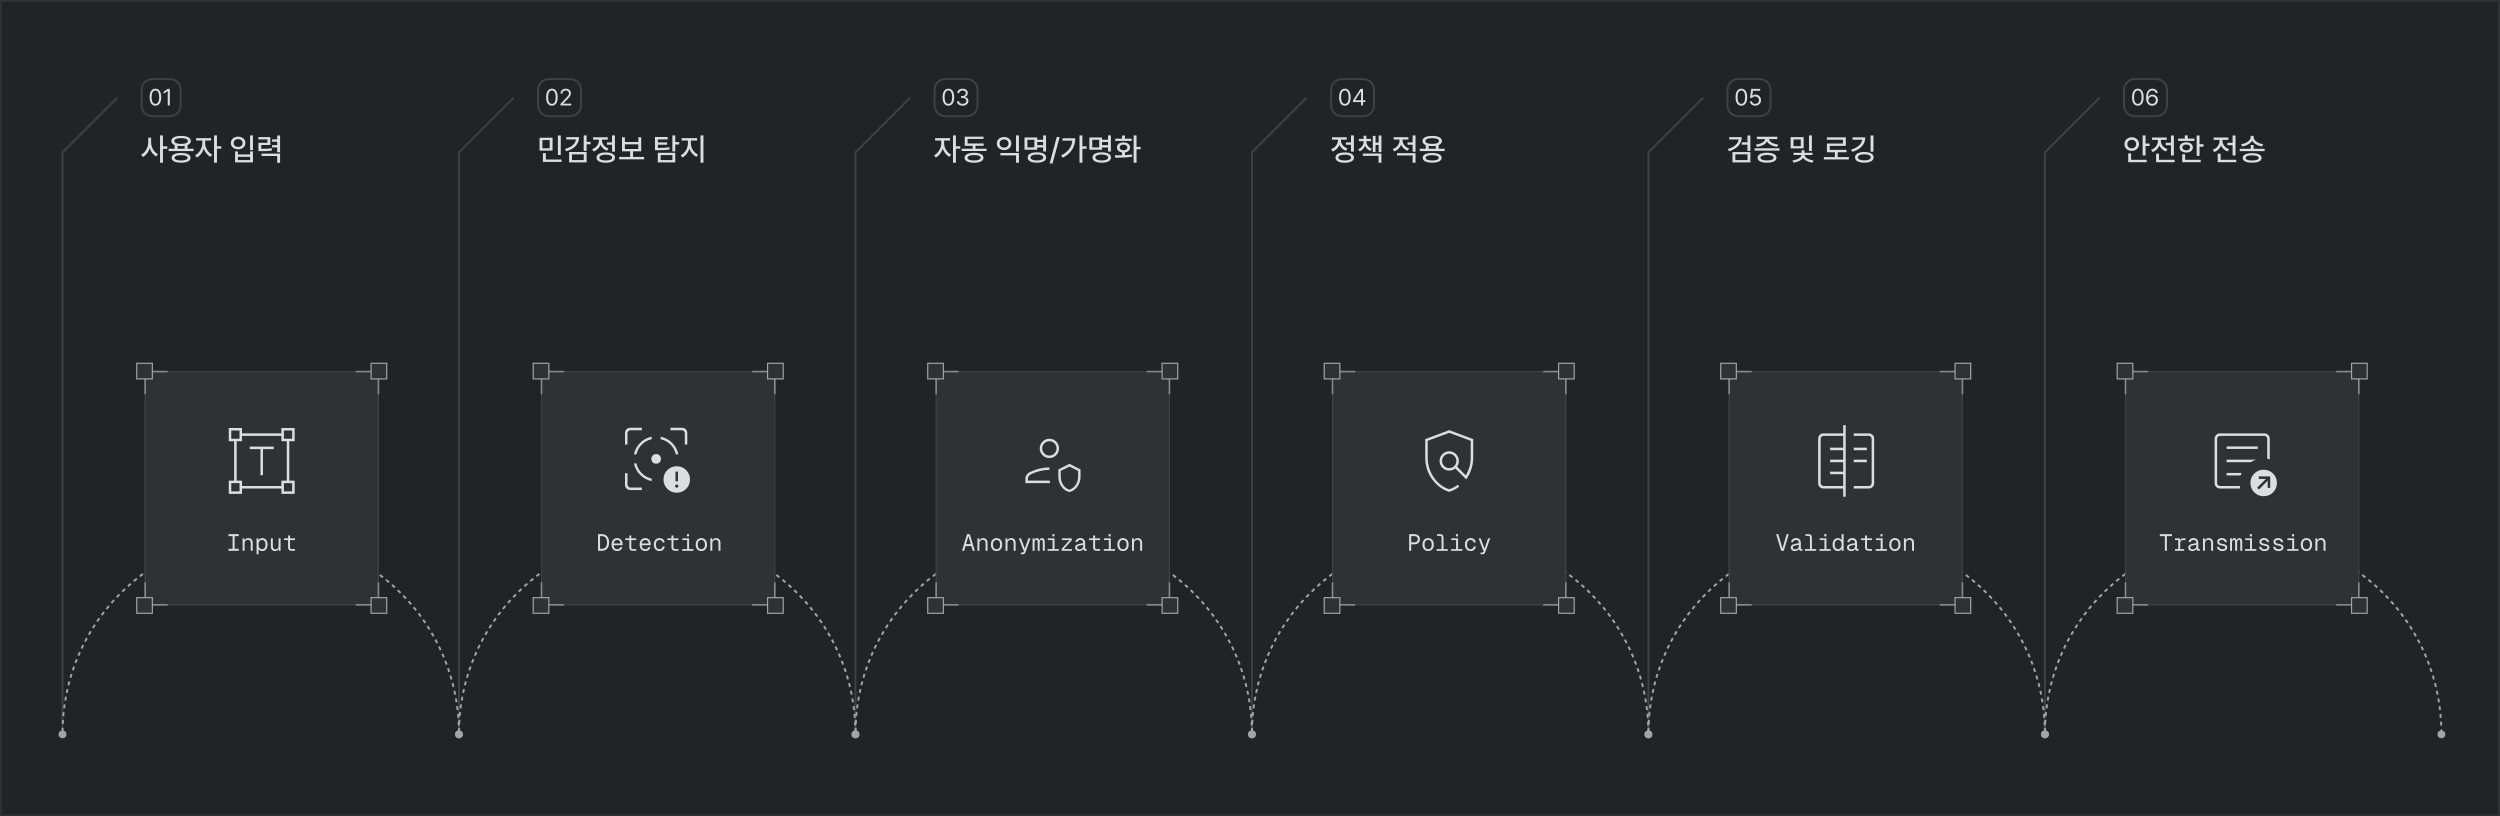 <svg width="1280" height="418" viewBox="0 0 1280 418" fill="none" xmlns="http://www.w3.org/2000/svg">
<rect x="0.5" y="0.5" width="1279" height="417" fill="#222325"/>
<rect x="0.5" y="0.5" width="1279" height="417" stroke="#303135"/>
<path d="M32.001 376L32 78L60 50" stroke="#404145"/>
<path d="M235 376L235 78L263 50" stroke="#404145"/>
<path d="M438 376L438 78L466 50" stroke="#404145"/>
<path d="M641 376L641 78L669 50" stroke="#404145"/>
<path d="M844 376L844 78L872 50" stroke="#404145"/>
<path d="M1047 376L1047 78L1075 50" stroke="#404145"/>
<path d="M235 375.5C235 319.443 189.557 274 133.5 274C77.443 274 32 319.443 32 375.5" stroke="#A2A4AA" stroke-dasharray="2 2"/>
<circle cx="32" cy="376" r="2" fill="#A2A4AA"/>
<circle cx="235" cy="376" r="2" fill="#A2A4AA"/>
<path d="M438 375.5C438 319.443 392.557 274 336.5 274C280.443 274 235 319.443 235 375.5" stroke="#A2A4AA" stroke-dasharray="2 2"/>
<circle cx="235" cy="376" r="1.5" stroke="#A2A4AA"/>
<circle cx="438" cy="376" r="1.5" stroke="#A2A4AA"/>
<path d="M641 375.5C641 319.443 595.557 274 539.5 274C483.443 274 438 319.443 438 375.5" stroke="#A2A4AA" stroke-dasharray="2 2"/>
<circle cx="438" cy="376" r="2" fill="#A2A4AA"/>
<circle cx="641" cy="376" r="2" fill="#A2A4AA"/>
<path d="M844 375.5C844 319.443 798.557 274 742.5 274C686.443 274 641 319.443 641 375.5" stroke="#A2A4AA" stroke-dasharray="2 2"/>
<circle cx="641" cy="376" r="1.5" stroke="#A2A4AA"/>
<circle cx="844" cy="376" r="1.5" stroke="#A2A4AA"/>
<path d="M1047 375.5C1047 319.443 1001.56 274 945.5 274C889.443 274 844 319.443 844 375.5" stroke="#A2A4AA" stroke-dasharray="2 2"/>
<circle cx="844" cy="376" r="2" fill="#A2A4AA"/>
<circle cx="1047" cy="376" r="2" fill="#A2A4AA"/>
<path d="M1250 375.5C1250 319.443 1204.56 274 1148.5 274C1092.44 274 1047 319.443 1047 375.5" stroke="#A2A4AA" stroke-dasharray="2 2"/>
<circle cx="1047" cy="376" r="1.5" stroke="#A2A4AA"/>
<circle cx="1250" cy="376" r="2" fill="#A2A4AA"/>
<path d="M78 40.5H87C90.038 40.5 92.5 42.962 92.5 46V54C92.5 57.038 90.038 59.5 87 59.5H78C74.962 59.5 72.5 57.038 72.5 54V46C72.5 42.962 74.962 40.5 78 40.5Z" stroke="#404145"/>
<path d="M79.574 54.117C77.688 54.117 76.609 52.535 76.609 49.758C76.609 47.004 77.711 45.398 79.574 45.398C81.438 45.398 82.539 47.004 82.539 49.758C82.539 52.535 81.449 54.117 79.574 54.117ZM79.574 53.18C80.793 53.18 81.508 51.949 81.508 49.758C81.508 47.566 80.793 46.312 79.574 46.312C78.356 46.312 77.629 47.566 77.629 49.758C77.629 51.949 78.344 53.18 79.574 53.18ZM86.945 45.516V54H85.879V46.617H85.832L83.769 47.988V46.922L85.879 45.516H86.945Z" fill="#DCDDDF"/>
<path d="M77.375 72.891C77.359 75.375 78.797 77.906 80.891 78.922L79.969 80.109C78.445 79.32 77.266 77.75 76.656 75.875C76.023 77.875 74.797 79.547 73.203 80.375L72.281 79.172C74.438 78.141 75.891 75.453 75.891 72.891V70.5H77.375V72.891ZM83.422 69.328V74.906H85.672V76.172H83.422V83.328H81.938V69.328H83.422ZM99.109 76.156V77.359H86.344V76.156H89.406V74.266C88.328 73.828 87.719 73.125 87.719 72.203C87.719 70.547 89.641 69.578 92.719 69.578C95.781 69.578 97.719 70.547 97.719 72.203C97.719 73.125 97.102 73.836 96.016 74.266V76.156H99.109ZM92.719 78.312C95.734 78.312 97.547 79.203 97.547 80.797C97.547 82.422 95.734 83.297 92.719 83.297C89.672 83.297 87.859 82.422 87.859 80.797C87.859 79.203 89.672 78.312 92.719 78.312ZM92.719 79.453C90.578 79.453 89.359 79.938 89.359 80.797C89.359 81.672 90.578 82.172 92.719 82.156C94.828 82.172 96.062 81.672 96.062 80.797C96.062 79.938 94.828 79.453 92.719 79.453ZM92.719 70.719C90.547 70.719 89.234 71.266 89.25 72.203C89.234 73.141 90.547 73.672 92.719 73.672C94.891 73.672 96.188 73.141 96.188 72.203C96.188 71.266 94.891 70.719 92.719 70.719ZM90.906 76.156H94.547V74.656C94 74.75 93.383 74.797 92.719 74.797C92.062 74.797 91.453 74.75 90.906 74.672V76.156ZM105.047 73.453C105.047 75.672 106.5 78.141 108.625 79.141L107.781 80.297C106.211 79.539 104.969 77.961 104.344 76.125C103.695 78.133 102.383 79.859 100.781 80.656L99.906 79.484C102.031 78.469 103.578 75.828 103.578 73.453V71.969H100.422V70.734H108.094V71.969H105.047V73.453ZM111.078 69.328V74.875H113.328V76.125H111.078V83.328H109.594V69.328H111.078ZM129.516 69.328V76.844H128.031V69.328H129.516ZM121.812 77.516V79.094H128.047V77.516H129.516V83.156H120.359V77.516H121.812ZM121.812 81.938H128.047V80.266H121.812V81.938ZM121.922 69.969C124.062 69.969 125.641 71.297 125.641 73.219C125.641 75.141 124.062 76.469 121.922 76.453C119.781 76.469 118.188 75.141 118.188 73.219C118.188 71.297 119.781 69.969 121.922 69.969ZM121.922 71.219C120.594 71.203 119.641 72.031 119.641 73.219C119.641 74.422 120.594 75.234 121.922 75.234C123.234 75.234 124.188 74.422 124.188 73.219C124.188 72.031 123.234 71.203 121.922 71.219ZM138.406 70.172V74.25H133.781V76.188C136.219 76.195 137.547 76.141 139.125 75.844L139.266 77.047C137.562 77.344 136.125 77.391 133.328 77.391H132.312V73.125H136.922V71.359H132.297V70.172H138.406ZM143.406 69.344V77.953H141.922V75.484H139.297V74.297H141.922V72.562H139.297V71.375H141.922V69.344H143.406ZM143.406 78.656V83.344H141.922V79.859H133.906V78.656H143.406Z" fill="#DCDDDF"/>
<path d="M281 40.5H292C295.038 40.5 297.5 42.962 297.5 46V54C297.5 57.038 295.038 59.5 292 59.5H281C277.962 59.5 275.5 57.038 275.5 54V46C275.5 42.962 277.962 40.5 281 40.5Z" stroke="#404145"/>
<path d="M282.574 54.117C280.688 54.117 279.609 52.535 279.609 49.758C279.609 47.004 280.711 45.398 282.574 45.398C284.438 45.398 285.539 47.004 285.539 49.758C285.539 52.535 284.449 54.117 282.574 54.117ZM282.574 53.18C283.793 53.18 284.508 51.949 284.508 49.758C284.508 47.566 283.793 46.312 282.574 46.312C281.355 46.312 280.629 47.566 280.629 49.758C280.629 51.949 281.344 53.18 282.574 53.18ZM286.945 54L286.934 53.227L289.828 50.18C290.836 49.113 291.316 48.539 291.316 47.754C291.316 46.887 290.578 46.312 289.629 46.312C288.621 46.312 287.977 46.957 287.977 47.906H286.98C286.969 46.406 288.129 45.398 289.664 45.398C291.199 45.398 292.301 46.43 292.301 47.754C292.301 48.703 291.855 49.441 290.355 50.988L288.41 52.992V53.062H292.453V54H286.945Z" fill="#DCDDDF"/>
<path d="M282.906 70.516V77.094H276.25V70.516H282.906ZM277.703 71.719V75.906H281.438V71.719H277.703ZM287.125 69.344V79.375H285.641V69.344H287.125ZM287.547 81.688V82.906H277.969V78.406H279.469V81.688H287.547ZM300.344 69.328V72.625H302.375V73.859H300.344V77.234H298.859V69.328H300.344ZM296.484 70.203C296.469 73.797 294.047 76.312 289.875 77.438L289.281 76.25C292.625 75.367 294.602 73.609 294.875 71.422H289.938V70.203H296.484ZM300.344 77.828V83.141H291.375V77.828H300.344ZM292.859 79.062V81.953H298.875V79.062H292.859ZM314.844 69.328V77.656H313.359V74.109H310.75V72.891H313.359V69.328H314.844ZM310.156 78.047C313.094 78.047 314.891 79.016 314.891 80.688C314.891 82.359 313.094 83.312 310.156 83.328C307.219 83.312 305.406 82.359 305.422 80.688C305.406 79.016 307.219 78.047 310.156 78.047ZM310.156 79.203C308.109 79.203 306.891 79.734 306.891 80.688C306.891 81.625 308.109 82.172 310.156 82.156C312.203 82.172 313.422 81.625 313.422 80.688C313.422 79.734 312.203 79.203 310.156 79.203ZM308.188 71.797C308.188 73.578 309.453 75.297 311.562 76.016L310.797 77.188C309.227 76.641 308.07 75.523 307.469 74.141C306.852 75.711 305.625 76.969 303.953 77.578L303.172 76.391C305.344 75.641 306.672 73.75 306.672 71.812V71.5H303.641V70.297H311.188V71.5H308.188V71.797ZM329.812 80.359V81.594H317V80.359H322.641V77.484H318.469V70.281H319.953V72.688H326.828V70.281H328.297V77.484H324.109V80.359H329.812ZM319.953 76.281H326.828V73.891H319.953V76.281ZM341.844 70.156V71.391H336.828V72.922H341.578V74.109H336.828V75.734C339.398 75.727 340.93 75.672 342.719 75.344L342.875 76.531C340.953 76.859 339.312 76.922 336.438 76.906H335.344V70.156H341.844ZM345.734 78.234V83.156H336.797V78.234H345.734ZM338.25 79.406V81.953H344.266V79.406H338.25ZM345.734 69.328V72.734H347.766V73.969H345.734V77.547H344.25V69.328H345.734ZM353.719 73.453C353.719 75.797 355.25 78.219 357.406 79.141L356.594 80.297C354.945 79.57 353.633 78.031 352.984 76.156C352.336 78.156 351.016 79.859 349.391 80.656L348.531 79.484C350.641 78.5 352.203 75.859 352.219 73.453V71.969H349.016V70.734H356.906V71.969H353.719V73.453ZM360.156 69.328V83.328H358.672V69.328H360.156Z" fill="#DCDDDF"/>
<path d="M484 40.5H495C498.038 40.5 500.5 42.962 500.5 46V54C500.5 57.038 498.038 59.5 495 59.5H484C480.962 59.5 478.5 57.038 478.5 54V46C478.5 42.962 480.962 40.5 484 40.5Z" stroke="#404145"/>
<path d="M485.574 54.117C483.688 54.117 482.609 52.535 482.609 49.758C482.609 47.004 483.711 45.398 485.574 45.398C487.438 45.398 488.539 47.004 488.539 49.758C488.539 52.535 487.449 54.117 485.574 54.117ZM485.574 53.18C486.793 53.18 487.508 51.949 487.508 49.758C487.508 47.566 486.793 46.312 485.574 46.312C484.355 46.312 483.629 47.566 483.629 49.758C483.629 51.949 484.344 53.18 485.574 53.18ZM492.875 54.117C491.188 54.117 489.98 53.215 489.922 51.867H490.988C491.047 52.676 491.855 53.18 492.863 53.18C493.977 53.18 494.797 52.57 494.797 51.691C494.797 50.766 494.059 50.109 492.734 50.109H492.043V49.184H492.734C493.766 49.184 494.48 48.609 494.48 47.73C494.48 46.887 493.859 46.312 492.898 46.312C491.996 46.312 491.164 46.816 491.117 47.648H490.098C490.156 46.301 491.398 45.398 492.91 45.398C494.527 45.398 495.512 46.453 495.5 47.672C495.512 48.633 494.949 49.348 494.059 49.594V49.652C495.16 49.828 495.84 50.613 495.828 51.691C495.84 53.086 494.562 54.117 492.875 54.117Z" fill="#DCDDDF"/>
<path d="M483.391 73.453C483.391 75.672 484.844 78.141 486.969 79.141L486.125 80.297C484.555 79.539 483.312 77.961 482.688 76.125C482.039 78.133 480.727 79.859 479.125 80.656L478.25 79.484C480.375 78.469 481.922 75.828 481.922 73.453V71.969H478.766V70.734H486.438V71.969H483.391V73.453ZM489.422 69.328V74.875H491.672V76.125H489.422V83.328H487.938V69.328H489.422ZM505.125 76.141V77.328H492.344V76.141H498.016V74.656H493.938V69.969H503.547V71.141H495.406V73.469H503.641V74.656H499.453V76.141H505.125ZM498.719 78.234C501.734 78.234 503.547 79.156 503.547 80.781C503.547 82.406 501.734 83.312 498.719 83.328C495.688 83.312 493.859 82.406 493.859 80.781C493.859 79.156 495.688 78.234 498.719 78.234ZM498.719 79.391C496.578 79.391 495.359 79.891 495.359 80.781C495.359 81.672 496.578 82.172 498.719 82.156C500.828 82.172 502.062 81.672 502.062 80.781C502.062 79.891 500.828 79.391 498.719 79.391ZM521.688 78.344V83.328H520.203V79.547H512.203V78.344H521.688ZM521.688 69.328V77.625H520.203V69.328H521.688ZM514.094 70.141C516.234 70.141 517.812 71.516 517.812 73.484C517.812 75.453 516.234 76.828 514.094 76.828C511.953 76.828 510.359 75.453 510.359 73.484C510.359 71.516 511.953 70.141 514.094 70.141ZM514.094 71.406C512.766 71.406 511.812 72.234 511.812 73.484C511.812 74.75 512.766 75.578 514.094 75.562C515.406 75.578 516.359 74.75 516.359 73.484C516.359 72.234 515.406 71.406 514.094 71.406ZM535.578 69.328V77.594H534.094V75.516H531.047V76.656H524.547V70.375H531.047V71.531H534.094V69.328H535.578ZM526.016 71.562V75.469H529.594V71.562H526.016ZM530.891 77.984C533.828 77.984 535.625 78.953 535.625 80.656C535.625 82.344 533.828 83.312 530.891 83.297C527.953 83.312 526.141 82.344 526.156 80.656C526.141 78.953 527.953 77.984 530.891 77.984ZM530.891 79.125C528.844 79.141 527.625 79.672 527.625 80.656C527.625 81.594 528.844 82.156 530.891 82.156C532.938 82.156 534.156 81.594 534.156 80.656C534.156 79.672 532.938 79.141 530.891 79.125ZM531.047 74.312H534.094V72.719H531.047V74.312ZM542.547 70.156L538.906 83.703H537.422L541.062 70.156H542.547ZM554.188 69.328V74.906H556.359V76.141H554.188V83.312H552.703V69.328H554.188ZM550.531 70.797C550.516 74.844 548.734 78.453 544.125 80.734L543.297 79.578C546.805 77.828 548.711 75.297 549.016 72.031H544V70.797H550.531ZM568.781 69.328V77.594H567.297V75.516H564.25V76.656H557.75V70.375H564.25V71.531H567.297V69.328H568.781ZM559.219 71.562V75.469H562.797V71.562H559.219ZM564.094 77.984C567.031 77.984 568.828 78.953 568.828 80.656C568.828 82.344 567.031 83.312 564.094 83.297C561.156 83.312 559.344 82.344 559.359 80.656C559.344 78.953 561.156 77.984 564.094 77.984ZM564.094 79.125C562.047 79.141 560.828 79.672 560.828 80.656C560.828 81.594 562.047 82.156 564.094 82.156C566.141 82.156 567.359 81.594 567.359 80.656C567.359 79.672 566.141 79.141 564.094 79.125ZM564.25 74.312H567.297V72.719H564.25V74.312ZM581.906 69.328V75.188H584.016V76.438H581.906V83.328H580.422V69.328H581.906ZM570.766 79.516C571.867 79.516 573.148 79.516 574.484 79.469V78.047C572.906 77.828 571.875 76.875 571.891 75.516C571.875 73.938 573.234 72.891 575.234 72.891C577.219 72.891 578.594 73.938 578.609 75.516C578.594 76.875 577.547 77.836 575.969 78.062V79.406C577.211 79.359 578.461 79.258 579.625 79.094L579.719 80.188C576.688 80.734 573.406 80.75 571 80.75L570.766 79.516ZM579.422 70.984V72.172H571.031V70.984H574.484V69.359H575.969V70.984H579.422ZM575.234 74.047C574.062 74.047 573.281 74.625 573.281 75.516C573.281 76.406 574.062 76.953 575.234 76.953C576.406 76.953 577.188 76.406 577.188 75.516C577.188 74.625 576.406 74.047 575.234 74.047Z" fill="#DCDDDF"/>
<path d="M687 40.5H698C701.038 40.5 703.5 42.962 703.5 46V54C703.5 57.038 701.038 59.5 698 59.5H687C683.962 59.5 681.5 57.038 681.5 54V46C681.5 42.962 683.962 40.5 687 40.5Z" stroke="#404145"/>
<path d="M688.574 54.117C686.688 54.117 685.609 52.535 685.609 49.758C685.609 47.004 686.711 45.398 688.574 45.398C690.438 45.398 691.539 47.004 691.539 49.758C691.539 52.535 690.449 54.117 688.574 54.117ZM688.574 53.18C689.793 53.18 690.508 51.949 690.508 49.758C690.508 47.566 689.793 46.312 688.574 46.312C687.355 46.312 686.629 47.566 686.629 49.758C686.629 51.949 687.344 53.18 688.574 53.18ZM692.734 52.266V51.398L696.555 45.516H697.855V51.34H699.039V52.266H697.855V54H696.848V52.266H692.734ZM693.871 51.34H696.848V46.852H696.742L693.871 51.27V51.34Z" fill="#DCDDDF"/>
<path d="M693.188 69.328V77.656H691.703V74.109H689.094V72.891H691.703V69.328H693.188ZM688.5 78.047C691.438 78.047 693.234 79.016 693.234 80.688C693.234 82.359 691.438 83.312 688.5 83.328C685.562 83.312 683.75 82.359 683.766 80.688C683.75 79.016 685.562 78.047 688.5 78.047ZM688.5 79.203C686.453 79.203 685.234 79.734 685.234 80.688C685.234 81.625 686.453 82.172 688.5 82.156C690.547 82.172 691.766 81.625 691.766 80.688C691.766 79.734 690.547 79.203 688.5 79.203ZM686.531 71.797C686.531 73.578 687.797 75.297 689.906 76.016L689.141 77.188C687.57 76.641 686.414 75.523 685.812 74.141C685.195 75.711 683.969 76.969 682.297 77.578L681.516 76.391C683.688 75.641 685.016 73.75 685.016 71.812V71.5H681.984V70.297H689.531V71.5H686.531V71.797ZM699.578 72.406C699.578 73.984 700.578 75.516 702.359 76.156L701.656 77.281C700.336 76.766 699.414 75.805 698.906 74.625C698.422 75.914 697.484 76.969 696.125 77.516L695.422 76.422C697.188 75.703 698.172 74.094 698.172 72.406V72.281H695.734V71.094H698.172V69.484H699.578V71.094H701.984V72.281H699.578V72.406ZM707.281 69.344V77.906H705.875V74.219H704.281V77.844H702.859V69.578H704.281V73H705.875V69.344H707.281ZM707.281 78.609V83.328H705.812V79.812H697.766V78.609H707.281ZM718.094 71.812C718.094 73.578 719.359 75.312 721.469 76.031L720.703 77.188C719.133 76.641 717.969 75.523 717.359 74.141C716.75 75.68 715.523 76.914 713.859 77.5L713.094 76.328C715.25 75.594 716.578 73.719 716.578 71.828V71.438H713.547V70.234H721.094V71.438H718.094V71.812ZM724.75 78.406V83.328H723.266V79.609H715.266V78.406H724.75ZM724.75 69.328V77.703H723.266V74.109H720.672V72.891H723.266V69.328H724.75ZM739.672 76.156V77.359H726.906V76.156H729.969V74.266C728.891 73.828 728.281 73.125 728.281 72.203C728.281 70.547 730.203 69.578 733.281 69.578C736.344 69.578 738.281 70.547 738.281 72.203C738.281 73.125 737.664 73.836 736.578 74.266V76.156H739.672ZM733.281 78.312C736.297 78.312 738.109 79.203 738.109 80.797C738.109 82.422 736.297 83.297 733.281 83.297C730.234 83.297 728.422 82.422 728.422 80.797C728.422 79.203 730.234 78.312 733.281 78.312ZM733.281 79.453C731.141 79.453 729.922 79.938 729.922 80.797C729.922 81.672 731.141 82.172 733.281 82.156C735.391 82.172 736.625 81.672 736.625 80.797C736.625 79.938 735.391 79.453 733.281 79.453ZM733.281 70.719C731.109 70.719 729.797 71.266 729.812 72.203C729.797 73.141 731.109 73.672 733.281 73.672C735.453 73.672 736.75 73.141 736.75 72.203C736.75 71.266 735.453 70.719 733.281 70.719ZM731.469 76.156H735.109V74.656C734.562 74.75 733.945 74.797 733.281 74.797C732.625 74.797 732.016 74.75 731.469 74.672V76.156Z" fill="#DCDDDF"/>
<path d="M890 40.5H901C904.038 40.5 906.5 42.962 906.5 46V54C906.5 57.038 904.038 59.5 901 59.5H890C886.962 59.5 884.5 57.038 884.5 54V46C884.5 42.962 886.962 40.5 890 40.5Z" stroke="#404145"/>
<path d="M891.574 54.117C889.688 54.117 888.609 52.535 888.609 49.758C888.609 47.004 889.711 45.398 891.574 45.398C893.438 45.398 894.539 47.004 894.539 49.758C894.539 52.535 893.449 54.117 891.574 54.117ZM891.574 53.18C892.793 53.18 893.508 51.949 893.508 49.758C893.508 47.566 892.793 46.312 891.574 46.312C890.355 46.312 889.629 47.566 889.629 49.758C889.629 51.949 890.344 53.18 891.574 53.18ZM898.711 54.117C897.176 54.117 896.016 53.168 895.957 51.867H896.977C897.059 52.629 897.797 53.191 898.711 53.191C899.812 53.191 900.609 52.383 900.609 51.316C900.609 50.215 899.777 49.406 898.641 49.395C897.926 49.383 897.375 49.605 897.059 50.156H896.039L896.637 45.516H901.23V46.453H897.516L897.199 48.938H897.281C897.656 48.645 898.23 48.445 898.828 48.445C900.445 48.445 901.641 49.641 901.641 51.293C901.641 52.934 900.398 54.117 898.711 54.117Z" fill="#DCDDDF"/>
<path d="M891.75 70.203C891.75 73.766 889.312 76.297 885.25 77.438L884.641 76.281C887.867 75.375 889.875 73.625 890.172 71.422H885.375V70.203H891.75ZM896.188 69.344V77.266H894.703V74.078H891.812V72.844H894.703V69.344H896.188ZM896.188 77.844V83.141H887.031V77.844H896.188ZM888.484 79.031V81.953H894.719V79.031H888.484ZM911.109 75.922V77.125H898.344V75.922H911.109ZM904.719 78.203C907.734 78.203 909.547 79.141 909.547 80.766C909.547 82.391 907.734 83.312 904.719 83.297C901.688 83.312 899.859 82.391 899.859 80.766C899.859 79.141 901.688 78.203 904.719 78.203ZM904.719 79.359C902.578 79.375 901.359 79.859 901.359 80.766C901.359 81.656 902.578 82.125 904.719 82.125C906.828 82.125 908.062 81.656 908.062 80.766C908.062 79.859 906.828 79.375 904.719 79.359ZM909.969 70.016V71.234H905.719C905.883 72.594 907.867 73.75 910.453 74.016L909.922 75.188C907.5 74.906 905.492 73.883 904.734 72.406C903.953 73.883 901.953 74.906 899.531 75.188L899.016 74.016C901.555 73.75 903.555 72.602 903.734 71.234H899.516V70.016H909.969ZM923.469 70.219V75.969H916.812V70.219H923.469ZM918.266 71.406V74.812H922V71.406H918.266ZM927.672 69.328V77.328H926.203V69.328H927.672ZM928 78.234V79.359H923.906C924.008 80.578 925.953 81.852 928.5 82.141L928 83.281C925.805 83.023 924 82.078 923.156 80.844C922.297 82.094 920.453 83.008 918.25 83.281L917.734 82.141C920.281 81.898 922.273 80.609 922.375 79.359H918.297V78.234H922.406V76.922H923.875V78.234H928ZM946.625 80.406V81.656H933.812V80.406H939.453V77.953H935.375V73.5H943.594V71.531H935.344V70.312H945.062V74.688H936.844V76.734H945.391V77.953H940.922V80.406H946.625ZM959.203 69.344V77.703H957.734V69.344H959.203ZM955.031 70.328C955.031 73.984 952.422 76.594 948.375 77.75L947.75 76.609C951 75.664 953.148 73.828 953.453 71.531H948.531V70.328H955.031ZM954.531 77.812C957.453 77.812 959.297 78.844 959.297 80.562C959.297 82.281 957.453 83.312 954.531 83.297C951.594 83.312 949.766 82.281 949.766 80.562C949.766 78.844 951.594 77.812 954.531 77.812ZM954.531 79C952.484 79 951.25 79.562 951.25 80.562C951.25 81.562 952.484 82.109 954.531 82.109C956.578 82.109 957.812 81.562 957.812 80.562C957.812 79.562 956.578 79 954.531 79Z" fill="#DCDDDF"/>
<path d="M1093 40.5H1104C1107.04 40.5 1109.5 42.962 1109.5 46V54C1109.5 57.038 1107.04 59.5 1104 59.5H1093C1089.96 59.5 1087.5 57.038 1087.5 54V46C1087.5 42.962 1089.96 40.5 1093 40.5Z" stroke="#404145"/>
<path d="M1094.57 54.117C1092.69 54.117 1091.61 52.535 1091.61 49.758C1091.61 47.004 1092.71 45.398 1094.57 45.398C1096.44 45.398 1097.54 47.004 1097.54 49.758C1097.54 52.535 1096.45 54.117 1094.57 54.117ZM1094.57 53.18C1095.79 53.18 1096.51 51.949 1096.51 49.758C1096.51 47.566 1095.79 46.312 1094.57 46.312C1093.36 46.312 1092.63 47.566 1092.63 49.758C1092.63 51.949 1093.34 53.18 1094.57 53.18ZM1101.9 54.117C1100.42 54.094 1098.8 53.227 1098.8 50.086C1098.8 47.086 1100.04 45.398 1102.03 45.398C1103.52 45.398 1104.56 46.312 1104.78 47.648H1103.74C1103.54 46.898 1102.98 46.336 1102.03 46.336C1100.63 46.336 1099.8 47.531 1099.8 49.57H1099.91C1100.4 48.867 1101.17 48.445 1102.09 48.445C1103.6 48.445 1104.85 49.617 1104.85 51.258C1104.85 52.852 1103.68 54.129 1101.9 54.117ZM1101.9 53.191C1103 53.191 1103.82 52.324 1103.83 51.27C1103.82 50.227 1103.04 49.371 1101.92 49.371C1100.81 49.371 1099.95 50.273 1099.94 51.281C1099.94 52.277 1100.76 53.191 1101.9 53.191Z" fill="#DCDDDF"/>
<path d="M1098.52 69.312V73.5H1100.55V74.75H1098.52V79.609H1097.03V69.312H1098.52ZM1099.11 81.828V83.031H1089.64V78.531H1091.12V81.828H1099.11ZM1091.45 70.281C1093.56 70.281 1095.17 71.719 1095.19 73.766C1095.17 75.797 1093.56 77.25 1091.45 77.25C1089.34 77.25 1087.72 75.797 1087.73 73.766C1087.72 71.719 1089.34 70.281 1091.45 70.281ZM1091.45 71.578C1090.17 71.578 1089.17 72.469 1089.19 73.766C1089.17 75.062 1090.17 75.953 1091.45 75.953C1092.75 75.953 1093.73 75.062 1093.73 73.766C1093.73 72.469 1092.75 71.578 1091.45 71.578ZM1113.02 69.344V79.594H1111.53V74.328H1108.86V73.125H1111.53V69.344H1113.02ZM1113.39 81.828V83.031H1103.92V78.672H1105.41V81.828H1113.39ZM1106.36 72.172C1106.36 73.922 1107.62 75.672 1109.73 76.375L1108.97 77.562C1107.4 77.008 1106.23 75.883 1105.62 74.5C1105.02 76.039 1103.79 77.281 1102.12 77.875L1101.36 76.672C1103.52 75.938 1104.84 74.094 1104.84 72.172V71.625H1101.81V70.406H1109.36V71.625H1106.36V72.172ZM1126.17 69.344V73.844H1128.2V75.078H1126.17V79.812H1124.69V69.344H1126.17ZM1123.53 70.969V72.172H1115.19V70.969H1118.62V69.328H1120.11V70.969H1123.53ZM1119.36 72.844C1121.38 72.844 1122.75 73.891 1122.75 75.484C1122.75 77.078 1121.38 78.109 1119.36 78.109C1117.33 78.109 1115.95 77.078 1115.95 75.484C1115.95 73.891 1117.33 72.844 1119.36 72.844ZM1119.36 73.984C1118.17 73.984 1117.38 74.562 1117.39 75.484C1117.38 76.391 1118.17 76.953 1119.36 76.953C1120.55 76.953 1121.34 76.391 1121.36 75.484C1121.34 74.562 1120.55 73.984 1119.36 73.984ZM1126.77 81.828V83.031H1117.3V78.984H1118.78V81.828H1126.77ZM1144.58 69.344V79.594H1143.09V74.328H1140.42V73.125H1143.09V69.344H1144.58ZM1144.95 81.828V83.031H1135.48V78.672H1136.97V81.828H1144.95ZM1137.92 72.172C1137.92 73.922 1139.19 75.672 1141.3 76.375L1140.53 77.562C1138.96 77.008 1137.8 75.883 1137.19 74.5C1136.58 76.039 1135.35 77.281 1133.69 77.875L1132.92 76.672C1135.08 75.938 1136.41 74.094 1136.41 72.172V71.625H1133.38V70.406H1140.92V71.625H1137.92V72.172ZM1153.84 74.234V76.188H1159.5V77.391H1146.73V76.188H1152.38V74.234H1153.84ZM1153.86 70.141C1153.86 71.922 1156.05 73.484 1158.75 73.828L1158.17 75C1155.95 74.648 1153.98 73.562 1153.11 72.016C1152.21 73.562 1150.25 74.648 1148.02 75L1147.47 73.828C1150.16 73.484 1152.34 71.906 1152.36 70.141V69.547H1153.86V70.141ZM1153.11 78.422C1156.14 78.422 1157.94 79.297 1157.94 80.875C1157.94 82.438 1156.14 83.312 1153.11 83.297C1150.06 83.312 1148.25 82.438 1148.25 80.875C1148.25 79.297 1150.06 78.422 1153.11 78.422ZM1153.11 79.562C1150.95 79.562 1149.75 80.016 1149.75 80.875C1149.75 81.719 1150.95 82.172 1153.11 82.172C1155.23 82.172 1156.45 81.719 1156.45 80.875C1156.45 80.016 1155.23 79.562 1153.11 79.562Z" fill="#DCDDDF"/>
<rect x="74.3" y="190.3" width="119.4" height="119.4" fill="#303135"/>
<rect x="74.3" y="190.3" width="119.4" height="119.4" stroke="#404145" stroke-width="0.6"/>
<path d="M116.972 282V280.992H119.096V274.488H116.972V273.48H122.252V274.488H120.128V280.992H122.252V282H116.972ZM124.215 282V275.64H125.139L125.175 277.26L125.055 277.152C125.135 276.776 125.279 276.468 125.487 276.228C125.703 275.98 125.959 275.796 126.255 275.676C126.551 275.556 126.863 275.496 127.191 275.496C127.679 275.496 128.083 275.604 128.403 275.82C128.731 276.036 128.979 276.328 129.147 276.696C129.315 277.056 129.399 277.46 129.399 277.908V282H128.391V278.196C128.391 277.604 128.275 277.156 128.043 276.852C127.811 276.54 127.455 276.384 126.975 276.384C126.647 276.384 126.351 276.456 126.087 276.6C125.823 276.736 125.611 276.94 125.451 277.212C125.299 277.476 125.223 277.804 125.223 278.196V282H124.215ZM131.362 283.8V275.64H132.298L132.322 277.08L132.178 277.008C132.338 276.512 132.602 276.136 132.97 275.88C133.346 275.624 133.778 275.496 134.266 275.496C134.898 275.496 135.414 275.652 135.814 275.964C136.222 276.276 136.522 276.684 136.714 277.188C136.906 277.692 137.002 278.236 137.002 278.82C137.002 279.404 136.906 279.948 136.714 280.452C136.522 280.956 136.222 281.364 135.814 281.676C135.414 281.988 134.898 282.144 134.266 282.144C133.938 282.144 133.63 282.088 133.342 281.976C133.062 281.864 132.822 281.708 132.622 281.508C132.43 281.308 132.298 281.072 132.226 280.8L132.37 280.632V283.8H131.362ZM134.17 281.184C134.722 281.184 135.154 280.976 135.466 280.56C135.786 280.144 135.946 279.564 135.946 278.82C135.946 278.076 135.786 277.496 135.466 277.08C135.154 276.664 134.722 276.456 134.17 276.456C133.802 276.456 133.482 276.544 133.21 276.72C132.946 276.896 132.738 277.16 132.586 277.512C132.442 277.864 132.37 278.3 132.37 278.82C132.37 279.34 132.442 279.776 132.586 280.128C132.73 280.48 132.938 280.744 133.21 280.92C133.482 281.096 133.802 281.184 134.17 281.184ZM140.754 282.144C140.122 282.144 139.618 281.932 139.242 281.508C138.866 281.076 138.678 280.484 138.678 279.732V275.64H139.686V279.456C139.686 280.072 139.794 280.528 140.01 280.824C140.234 281.112 140.574 281.256 141.03 281.256C141.526 281.256 141.918 281.096 142.206 280.776C142.494 280.448 142.638 280 142.638 279.432V275.64H143.646V282H142.686V280.428L142.842 280.512C142.714 281.032 142.47 281.436 142.11 281.724C141.75 282.004 141.298 282.144 140.754 282.144ZM149.329 282C148.713 282 148.253 281.856 147.949 281.568C147.645 281.28 147.493 280.84 147.493 280.248V274.152H148.501V280.248C148.501 280.544 148.569 280.764 148.705 280.908C148.841 281.044 149.049 281.112 149.329 281.112H151.033V282H149.329ZM145.393 276.528V275.64H151.033V276.528H145.393Z" fill="#DCDDDF"/>
<path d="M133.358 243.333V229.95H127.858V228.667H140.142V229.95H134.642V243.333H133.358ZM117.133 252.867V246.083H119.883V225.917H117.133V219.133H123.917V221.883H144.083V219.133H150.867V225.917H148.117V246.083H150.867V252.867H144.083V250.117H123.917V252.867H117.133ZM123.917 248.833H144.083V246.083H146.833V225.917H144.083V223.167H123.917V225.917H121.167V246.083H123.917V248.833ZM118.417 224.633H122.633V220.417H118.417V224.633ZM145.367 224.633H149.583V220.417H145.367V224.633ZM145.367 251.583H149.583V247.367H145.367V251.583ZM118.417 251.583H122.633V247.367H118.417V251.583Z" fill="#DCDDDF"/>
<mask id="path-47-inside-1_431_11644" fill="white">
<path d="M182 190H194V202H182V190Z"/>
</mask>
<path d="M194 190H194.6V189.4H194V190ZM182 190V190.6H194V190V189.4H182V190ZM194 190H193.4V202H194H194.6V190H194Z" fill="#A2A4AA" mask="url(#path-47-inside-1_431_11644)"/>
<mask id="path-49-inside-2_431_11644" fill="white">
<path d="M74 190H86V202H74V190Z"/>
</mask>
<path d="M74 190V189.4H73.4V190H74ZM74 190V190.6H86V190V189.4H74V190ZM74 202H74.6V190H74H73.4V202H74Z" fill="#A2A4AA" mask="url(#path-49-inside-2_431_11644)"/>
<mask id="path-51-inside-3_431_11644" fill="white">
<path d="M182 298H194V310H182V298Z"/>
</mask>
<path d="M194 310V310.6H194.6V310H194ZM194 298H193.4V310H194H194.6V298H194ZM194 310V309.4H182V310V310.6H194V310Z" fill="#A2A4AA" mask="url(#path-51-inside-3_431_11644)"/>
<mask id="path-53-inside-4_431_11644" fill="white">
<path d="M74 298H86V310H74V298Z"/>
</mask>
<path d="M74 310H73.4V310.6H74V310ZM86 310V309.4H74V310V310.6H86V310ZM74 310H74.6V298H74H73.4V310H74Z" fill="#A2A4AA" mask="url(#path-53-inside-4_431_11644)"/>
<rect x="70" y="186" width="8" height="8" fill="#303135" stroke="#A2A4AA" stroke-width="0.6"/>
<rect x="70" y="306" width="8" height="8" fill="#303135" stroke="#A2A4AA" stroke-width="0.6"/>
<rect x="190" y="186" width="8" height="8" fill="#303135" stroke="#A2A4AA" stroke-width="0.6"/>
<rect x="190" y="306" width="8" height="8" fill="#303135" stroke="#A2A4AA" stroke-width="0.6"/>
<rect x="479.3" y="190.3" width="119.4" height="119.4" fill="#303135"/>
<rect x="479.3" y="190.3" width="119.4" height="119.4" stroke="#404145" stroke-width="0.6"/>
<path d="M492.542 282L495.134 273.48H496.526L499.118 282H498.014L495.83 274.416L493.646 282H492.542ZM493.85 279.576L494.21 278.568H497.45L497.81 279.576H493.85ZM500.434 282V275.64H501.358L501.394 277.26L501.274 277.152C501.354 276.776 501.498 276.468 501.706 276.228C501.922 275.98 502.178 275.796 502.474 275.676C502.77 275.556 503.082 275.496 503.41 275.496C503.898 275.496 504.302 275.604 504.622 275.82C504.95 276.036 505.198 276.328 505.366 276.696C505.534 277.056 505.618 277.46 505.618 277.908V282H504.61V278.196C504.61 277.604 504.494 277.156 504.262 276.852C504.03 276.54 503.674 276.384 503.194 276.384C502.866 276.384 502.57 276.456 502.306 276.6C502.042 276.736 501.83 276.94 501.67 277.212C501.518 277.476 501.442 277.804 501.442 278.196V282H500.434ZM510.221 282.144C509.637 282.144 509.125 282.008 508.685 281.736C508.253 281.464 507.917 281.08 507.677 280.584C507.437 280.08 507.317 279.492 507.317 278.82C507.317 278.14 507.437 277.552 507.677 277.056C507.917 276.56 508.253 276.176 508.685 275.904C509.125 275.632 509.637 275.496 510.221 275.496C510.805 275.496 511.313 275.632 511.745 275.904C512.185 276.176 512.525 276.56 512.765 277.056C513.005 277.552 513.125 278.14 513.125 278.82C513.125 279.492 513.005 280.08 512.765 280.584C512.525 281.08 512.185 281.464 511.745 281.736C511.313 282.008 510.805 282.144 510.221 282.144ZM510.221 281.184C510.805 281.184 511.257 280.976 511.577 280.56C511.905 280.136 512.069 279.556 512.069 278.82C512.069 278.084 511.905 277.508 511.577 277.092C511.257 276.668 510.805 276.456 510.221 276.456C509.637 276.456 509.181 276.668 508.853 277.092C508.533 277.508 508.373 278.084 508.373 278.82C508.373 279.556 508.533 280.136 508.853 280.56C509.181 280.976 509.637 281.184 510.221 281.184ZM514.824 282V275.64H515.748L515.784 277.26L515.664 277.152C515.744 276.776 515.888 276.468 516.096 276.228C516.312 275.98 516.568 275.796 516.864 275.676C517.16 275.556 517.472 275.496 517.8 275.496C518.288 275.496 518.692 275.604 519.012 275.82C519.34 276.036 519.588 276.328 519.756 276.696C519.924 277.056 520.008 277.46 520.008 277.908V282H519V278.196C519 277.604 518.884 277.156 518.652 276.852C518.42 276.54 518.064 276.384 517.584 276.384C517.256 276.384 516.96 276.456 516.696 276.6C516.432 276.736 516.22 276.94 516.06 277.212C515.908 277.476 515.832 277.804 515.832 278.196V282H514.824ZM522.668 283.8V282.912H523.4C523.624 282.912 523.788 282.876 523.892 282.804C524.004 282.74 524.088 282.632 524.144 282.48L524.372 281.88H524.024L521.66 275.64H522.764L524.696 280.944L526.508 275.64H527.612L525.032 282.804C524.912 283.148 524.732 283.4 524.492 283.56C524.252 283.72 523.92 283.8 523.496 283.8H522.668ZM528.687 282V275.64H529.611L529.647 277.056L529.527 277.032C529.599 276.56 529.751 276.188 529.983 275.916C530.223 275.636 530.527 275.496 530.895 275.496C531.271 275.496 531.559 275.632 531.759 275.904C531.967 276.176 532.095 276.576 532.143 277.104H532.023C532.095 276.608 532.255 276.216 532.503 275.928C532.759 275.64 533.079 275.496 533.463 275.496C533.975 275.496 534.347 275.672 534.579 276.024C534.811 276.376 534.927 276.96 534.927 277.776V282H533.919V277.92C533.919 277.352 533.859 276.956 533.739 276.732C533.619 276.5 533.431 276.384 533.175 276.384C533.007 276.384 532.859 276.44 532.731 276.552C532.603 276.656 532.499 276.824 532.419 277.056C532.347 277.288 532.311 277.584 532.311 277.944V282H531.303V277.92C531.303 277.376 531.243 276.984 531.123 276.744C531.011 276.504 530.823 276.384 530.559 276.384C530.391 276.384 530.243 276.44 530.115 276.552C529.987 276.656 529.883 276.824 529.803 277.056C529.731 277.288 529.695 277.584 529.695 277.944V282H528.687ZM538.918 282V275.64H539.926V282H538.918ZM536.362 282V281.112H542.122V282H536.362ZM536.482 276.528V275.64H539.926V276.528H536.482ZM538.822 274.644V273.468H539.878V274.644H538.822ZM543.582 282V280.992L547.614 276.528H543.702V275.64H548.718V276.648L544.686 281.112H548.814V282H543.582ZM552.553 282.144C552.153 282.144 551.793 282.072 551.473 281.928C551.153 281.784 550.901 281.584 550.717 281.328C550.533 281.064 550.441 280.76 550.441 280.416C550.441 279.872 550.601 279.452 550.921 279.156C551.249 278.852 551.761 278.632 552.457 278.496L554.593 278.064C554.593 277.52 554.469 277.116 554.221 276.852C553.981 276.588 553.633 276.456 553.177 276.456C552.737 276.456 552.393 276.556 552.145 276.756C551.897 276.948 551.725 277.228 551.629 277.596L550.561 277.512C550.681 276.912 550.965 276.428 551.413 276.06C551.869 275.684 552.457 275.496 553.177 275.496C553.945 275.496 554.541 275.728 554.965 276.192C555.389 276.648 555.601 277.28 555.601 278.088V280.728C555.601 280.872 555.633 280.972 555.697 281.028C555.761 281.084 555.857 281.112 555.985 281.112H556.393V282C556.345 282.008 556.269 282.012 556.165 282.012C556.061 282.02 555.961 282.024 555.865 282.024C555.593 282.024 555.361 281.98 555.169 281.892C554.985 281.804 554.845 281.664 554.749 281.472C554.653 281.272 554.601 281.016 554.593 280.704H554.785C554.729 280.976 554.593 281.224 554.377 281.448C554.169 281.664 553.905 281.836 553.585 281.964C553.265 282.084 552.921 282.144 552.553 282.144ZM552.649 281.256C553.081 281.256 553.441 281.184 553.729 281.04C554.017 280.888 554.233 280.68 554.377 280.416C554.521 280.144 554.593 279.832 554.593 279.48V278.928L552.649 279.312C552.217 279.392 551.917 279.516 551.749 279.684C551.581 279.844 551.497 280.056 551.497 280.32C551.497 280.616 551.597 280.848 551.797 281.016C552.005 281.176 552.289 281.256 552.649 281.256ZM561.524 282C560.908 282 560.448 281.856 560.144 281.568C559.84 281.28 559.688 280.84 559.688 280.248V274.152H560.696V280.248C560.696 280.544 560.764 280.764 560.9 280.908C561.036 281.044 561.244 281.112 561.524 281.112H563.228V282H561.524ZM557.588 276.528V275.64H563.228V276.528H557.588ZM567.7 282V275.64H568.708V282H567.7ZM565.144 282V281.112H570.904V282H565.144ZM565.264 276.528V275.64H568.708V276.528H565.264ZM567.604 274.644V273.468H568.66V274.644H567.604ZM574.979 282.144C574.395 282.144 573.883 282.008 573.443 281.736C573.011 281.464 572.675 281.08 572.435 280.584C572.195 280.08 572.075 279.492 572.075 278.82C572.075 278.14 572.195 277.552 572.435 277.056C572.675 276.56 573.011 276.176 573.443 275.904C573.883 275.632 574.395 275.496 574.979 275.496C575.563 275.496 576.071 275.632 576.503 275.904C576.943 276.176 577.283 276.56 577.523 277.056C577.763 277.552 577.883 278.14 577.883 278.82C577.883 279.492 577.763 280.08 577.523 280.584C577.283 281.08 576.943 281.464 576.503 281.736C576.071 282.008 575.563 282.144 574.979 282.144ZM574.979 281.184C575.563 281.184 576.015 280.976 576.335 280.56C576.663 280.136 576.827 279.556 576.827 278.82C576.827 278.084 576.663 277.508 576.335 277.092C576.015 276.668 575.563 276.456 574.979 276.456C574.395 276.456 573.939 276.668 573.611 277.092C573.291 277.508 573.131 278.084 573.131 278.82C573.131 279.556 573.291 280.136 573.611 280.56C573.939 280.976 574.395 281.184 574.979 281.184ZM579.582 282V275.64H580.506L580.542 277.26L580.422 277.152C580.502 276.776 580.646 276.468 580.854 276.228C581.07 275.98 581.326 275.796 581.622 275.676C581.918 275.556 582.23 275.496 582.558 275.496C583.046 275.496 583.45 275.604 583.77 275.82C584.098 276.036 584.346 276.328 584.514 276.696C584.682 277.056 584.766 277.46 584.766 277.908V282H583.758V278.196C583.758 277.604 583.642 277.156 583.41 276.852C583.178 276.54 582.822 276.384 582.342 276.384C582.014 276.384 581.718 276.456 581.454 276.6C581.19 276.736 580.978 276.94 580.818 277.212C580.666 277.476 580.59 277.804 580.59 278.196V282H579.582Z" fill="#DCDDDF"/>
<path d="M537.698 247.367H525.002V244.983C525.002 244.311 525.208 243.677 525.621 243.081C526.033 242.485 526.591 242.019 527.293 241.683C528.974 240.889 530.647 240.293 532.312 239.896C533.978 239.499 535.635 239.3 537.285 239.3V240.583C535.677 240.583 534.083 240.774 532.504 241.156C530.925 241.538 529.402 242.081 527.935 242.783C527.416 243.058 527.011 243.387 526.721 243.769C526.43 244.151 526.285 244.556 526.285 244.983V246.083H537.423C537.451 246.308 537.488 246.527 537.534 246.741C537.579 246.955 537.634 247.163 537.698 247.367ZM547.552 251.95C545.81 251.522 544.428 250.555 543.404 249.049C542.38 247.543 541.868 245.867 541.868 244.021V240.348L547.552 237.467L553.235 240.352V244.03C553.235 245.857 552.723 247.527 551.7 249.04C550.676 250.552 549.293 251.522 547.552 251.95ZM547.552 250.712C548.957 250.285 550.05 249.437 550.829 248.169C551.608 246.901 551.998 245.518 551.998 244.021V241.087L547.552 238.887L543.106 241.087V244.021C543.106 245.518 543.496 246.901 544.275 248.169C545.054 249.437 546.146 250.285 547.552 250.712ZM537.285 234.533C535.924 234.533 534.759 234.049 533.789 233.079C532.82 232.11 532.335 230.945 532.335 229.583C532.335 228.222 532.82 227.057 533.789 226.087C534.759 225.118 535.924 224.633 537.285 224.633C538.646 224.633 539.812 225.118 540.781 226.087C541.751 227.057 542.235 228.222 542.235 229.583C542.235 230.945 541.751 232.11 540.781 233.079C539.812 234.049 538.646 234.533 537.285 234.533ZM537.285 233.25C538.293 233.25 539.157 232.891 539.875 232.173C540.593 231.455 540.952 230.592 540.952 229.583C540.952 228.575 540.593 227.712 539.875 226.994C539.157 226.276 538.293 225.917 537.285 225.917C536.277 225.917 535.414 226.276 534.696 226.994C533.978 227.712 533.618 228.575 533.618 229.583C533.618 230.592 533.978 231.455 534.696 232.173C535.414 232.891 536.277 233.25 537.285 233.25Z" fill="#DCDDDF"/>
<mask id="path-62-inside-5_431_11644" fill="white">
<path d="M587 190H599V202H587V190Z"/>
</mask>
<path d="M599 190H599.6V189.4H599V190ZM587 190V190.6H599V190V189.4H587V190ZM599 190H598.4V202H599H599.6V190H599Z" fill="#A2A4AA" mask="url(#path-62-inside-5_431_11644)"/>
<mask id="path-64-inside-6_431_11644" fill="white">
<path d="M479 190H491V202H479V190Z"/>
</mask>
<path d="M479 190V189.4H478.4V190H479ZM479 190V190.6H491V190V189.4H479V190ZM479 202H479.6V190H479H478.4V202H479Z" fill="#A2A4AA" mask="url(#path-64-inside-6_431_11644)"/>
<mask id="path-66-inside-7_431_11644" fill="white">
<path d="M587 298H599V310H587V298Z"/>
</mask>
<path d="M599 310V310.6H599.6V310H599ZM599 298H598.4V310H599H599.6V298H599ZM599 310V309.4H587V310V310.6H599V310Z" fill="#A2A4AA" mask="url(#path-66-inside-7_431_11644)"/>
<mask id="path-68-inside-8_431_11644" fill="white">
<path d="M479 298H491V310H479V298Z"/>
</mask>
<path d="M479 310H478.4V310.6H479V310ZM491 310V309.4H479V310V310.6H491V310ZM479 310H479.6V298H479H478.4V310H479Z" fill="#A2A4AA" mask="url(#path-68-inside-8_431_11644)"/>
<rect x="475" y="186" width="8" height="8" fill="#303135" stroke="#A2A4AA" stroke-width="0.6"/>
<rect x="475" y="306" width="8" height="8" fill="#303135" stroke="#A2A4AA" stroke-width="0.6"/>
<rect x="595" y="186" width="8" height="8" fill="#303135" stroke="#A2A4AA" stroke-width="0.6"/>
<rect x="595" y="306" width="8" height="8" fill="#303135" stroke="#A2A4AA" stroke-width="0.6"/>
<rect x="682.3" y="190.3" width="119.4" height="119.4" fill="#303135"/>
<rect x="682.3" y="190.3" width="119.4" height="119.4" stroke="#404145" stroke-width="0.6"/>
<path d="M721.494 282V273.48H724.086C724.678 273.48 725.194 273.584 725.634 273.792C726.074 274 726.414 274.3 726.654 274.692C726.894 275.076 727.014 275.54 727.014 276.084C727.014 276.628 726.894 277.096 726.654 277.488C726.414 277.872 726.074 278.168 725.634 278.376C725.194 278.584 724.678 278.688 724.086 278.688H722.526V282H721.494ZM722.526 277.68H723.966C724.638 277.68 725.134 277.544 725.454 277.272C725.774 276.992 725.934 276.596 725.934 276.084C725.934 275.564 725.774 275.168 725.454 274.896C725.134 274.624 724.638 274.488 723.966 274.488H722.526V277.68ZM731.209 282.144C730.625 282.144 730.113 282.008 729.673 281.736C729.241 281.464 728.905 281.08 728.665 280.584C728.425 280.08 728.305 279.492 728.305 278.82C728.305 278.14 728.425 277.552 728.665 277.056C728.905 276.56 729.241 276.176 729.673 275.904C730.113 275.632 730.625 275.496 731.209 275.496C731.793 275.496 732.301 275.632 732.733 275.904C733.173 276.176 733.513 276.56 733.753 277.056C733.993 277.552 734.113 278.14 734.113 278.82C734.113 279.492 733.993 280.08 733.753 280.584C733.513 281.08 733.173 281.464 732.733 281.736C732.301 282.008 731.793 282.144 731.209 282.144ZM731.209 281.184C731.793 281.184 732.245 280.976 732.565 280.56C732.893 280.136 733.057 279.556 733.057 278.82C733.057 278.084 732.893 277.508 732.565 277.092C732.245 276.668 731.793 276.456 731.209 276.456C730.625 276.456 730.169 276.668 729.841 277.092C729.521 277.508 729.361 278.084 729.361 278.82C729.361 279.556 729.521 280.136 729.841 280.56C730.169 280.976 730.625 281.184 731.209 281.184ZM738.081 282V275.184C738.081 274.928 738.009 274.728 737.865 274.584C737.721 274.44 737.521 274.368 737.265 274.368H735.765V273.48H737.313C737.897 273.48 738.337 273.632 738.633 273.936C738.937 274.232 739.089 274.672 739.089 275.256V282H738.081ZM735.525 282V281.112H741.285V282H735.525ZM745.516 282V275.64H746.524V282H745.516ZM742.96 282V281.112H748.72V282H742.96ZM743.08 276.528V275.64H746.524V276.528H743.08ZM745.42 274.644V273.468H746.476V274.644H745.42ZM752.963 282.144C752.371 282.144 751.855 282.008 751.415 281.736C750.975 281.464 750.635 281.08 750.395 280.584C750.155 280.08 750.035 279.492 750.035 278.82C750.035 278.148 750.155 277.564 750.395 277.068C750.635 276.572 750.975 276.188 751.415 275.916C751.855 275.636 752.371 275.496 752.963 275.496C753.435 275.496 753.855 275.584 754.223 275.76C754.591 275.928 754.895 276.176 755.135 276.504C755.375 276.832 755.539 277.232 755.627 277.704L754.571 277.776C754.475 277.352 754.283 277.028 753.995 276.804C753.715 276.572 753.371 276.456 752.963 276.456C752.379 276.456 751.919 276.668 751.583 277.092C751.255 277.508 751.091 278.084 751.091 278.82C751.091 279.556 751.255 280.136 751.583 280.56C751.919 280.976 752.379 281.184 752.963 281.184C753.371 281.184 753.723 281.064 754.019 280.824C754.323 280.584 754.523 280.224 754.619 279.744L755.675 279.816C755.587 280.288 755.419 280.7 755.171 281.052C754.923 281.396 754.611 281.664 754.235 281.856C753.859 282.048 753.435 282.144 752.963 282.144ZM758.047 283.8V282.912H758.779C759.003 282.912 759.167 282.876 759.271 282.804C759.383 282.74 759.467 282.632 759.523 282.48L759.751 281.88H759.403L757.039 275.64H758.143L760.075 280.944L761.887 275.64H762.991L760.411 282.804C760.291 283.148 760.111 283.4 759.871 283.56C759.631 283.72 759.299 283.8 758.875 283.8H758.047Z" fill="#DCDDDF"/>
<path d="M742 251.858C738.486 250.758 735.56 248.589 733.223 245.35C730.885 242.111 729.717 238.444 729.717 234.35V224.817L742 220.233L754.283 224.817V234.35C754.283 236.244 754.001 238.116 753.435 239.965C752.87 241.813 751.961 243.639 750.708 245.442L745.117 239.85C744.689 240.217 744.208 240.492 743.673 240.675C743.138 240.858 742.581 240.95 742 240.95C740.639 240.95 739.474 240.465 738.504 239.496C737.535 238.526 737.05 237.361 737.05 236C737.05 234.639 737.535 233.473 738.504 232.504C739.474 231.535 740.639 231.05 742 231.05C743.361 231.05 744.527 231.535 745.496 232.504C746.465 233.473 746.95 234.639 746.95 236C746.95 236.534 746.866 237.049 746.698 237.546C746.53 238.043 746.308 238.506 746.033 238.933L750.525 243.425C751.258 242.081 751.854 240.667 752.313 239.185C752.771 237.703 753 236.092 753 234.35V225.688L742 221.608L731 225.688V234.35C731 238.047 732.039 241.408 734.117 244.433C736.194 247.458 738.822 249.475 742 250.483C742.794 250.239 743.551 249.926 744.269 249.544C744.987 249.162 745.697 248.711 746.4 248.192L747.133 249.2C746.247 249.811 745.422 250.323 744.658 250.735C743.894 251.148 743.008 251.522 742 251.858ZM742 239.667C743.008 239.667 743.872 239.308 744.59 238.59C745.308 237.872 745.667 237.008 745.667 236C745.667 234.992 745.308 234.128 744.59 233.41C743.872 232.692 743.008 232.333 742 232.333C740.992 232.333 740.128 232.692 739.41 233.41C738.692 234.128 738.333 234.992 738.333 236C738.333 237.008 738.692 237.872 739.41 238.59C740.128 239.308 740.992 239.667 742 239.667Z" fill="#DCDDDF"/>
<mask id="path-77-inside-9_431_11644" fill="white">
<path d="M790 190H802V202H790V190Z"/>
</mask>
<path d="M802 190H802.6V189.4H802V190ZM790 190V190.6H802V190V189.4H790V190ZM802 190H801.4V202H802H802.6V190H802Z" fill="#A2A4AA" mask="url(#path-77-inside-9_431_11644)"/>
<mask id="path-79-inside-10_431_11644" fill="white">
<path d="M682 190H694V202H682V190Z"/>
</mask>
<path d="M682 190V189.4H681.4V190H682ZM682 190V190.6H694V190V189.4H682V190ZM682 202H682.6V190H682H681.4V202H682Z" fill="#A2A4AA" mask="url(#path-79-inside-10_431_11644)"/>
<mask id="path-81-inside-11_431_11644" fill="white">
<path d="M790 298H802V310H790V298Z"/>
</mask>
<path d="M802 310V310.6H802.6V310H802ZM802 298H801.4V310H802H802.6V298H802ZM802 310V309.4H790V310V310.6H802V310Z" fill="#A2A4AA" mask="url(#path-81-inside-11_431_11644)"/>
<mask id="path-83-inside-12_431_11644" fill="white">
<path d="M682 298H694V310H682V298Z"/>
</mask>
<path d="M682 310H681.4V310.6H682V310ZM694 310V309.4H682V310V310.6H694V310ZM682 310H682.6V298H682H681.4V310H682Z" fill="#A2A4AA" mask="url(#path-83-inside-12_431_11644)"/>
<rect x="678" y="186" width="8" height="8" fill="#303135" stroke="#A2A4AA" stroke-width="0.6"/>
<rect x="678" y="306" width="8" height="8" fill="#303135" stroke="#A2A4AA" stroke-width="0.6"/>
<rect x="798" y="186" width="8" height="8" fill="#303135" stroke="#A2A4AA" stroke-width="0.6"/>
<rect x="798" y="306" width="8" height="8" fill="#303135" stroke="#A2A4AA" stroke-width="0.6"/>
<rect x="885.3" y="190.3" width="119.4" height="119.4" fill="#303135"/>
<rect x="885.3" y="190.3" width="119.4" height="119.4" stroke="#404145" stroke-width="0.6"/>
<path d="M911.951 282L909.383 273.48H910.487L912.767 281.328H912.479L914.759 273.48H915.863L913.295 282H911.951ZM918.979 282.144C918.579 282.144 918.219 282.072 917.899 281.928C917.579 281.784 917.327 281.584 917.143 281.328C916.959 281.064 916.867 280.76 916.867 280.416C916.867 279.872 917.027 279.452 917.347 279.156C917.675 278.852 918.187 278.632 918.883 278.496L921.019 278.064C921.019 277.52 920.895 277.116 920.647 276.852C920.407 276.588 920.059 276.456 919.603 276.456C919.163 276.456 918.819 276.556 918.571 276.756C918.323 276.948 918.151 277.228 918.055 277.596L916.987 277.512C917.107 276.912 917.391 276.428 917.839 276.06C918.295 275.684 918.883 275.496 919.603 275.496C920.371 275.496 920.967 275.728 921.391 276.192C921.815 276.648 922.027 277.28 922.027 278.088V280.728C922.027 280.872 922.059 280.972 922.123 281.028C922.187 281.084 922.283 281.112 922.411 281.112H922.819V282C922.771 282.008 922.695 282.012 922.591 282.012C922.487 282.02 922.387 282.024 922.291 282.024C922.019 282.024 921.787 281.98 921.595 281.892C921.411 281.804 921.271 281.664 921.175 281.472C921.079 281.272 921.027 281.016 921.019 280.704H921.211C921.155 280.976 921.019 281.224 920.803 281.448C920.595 281.664 920.331 281.836 920.011 281.964C919.691 282.084 919.347 282.144 918.979 282.144ZM919.075 281.256C919.507 281.256 919.867 281.184 920.155 281.04C920.443 280.888 920.659 280.68 920.803 280.416C920.947 280.144 921.019 279.832 921.019 279.48V278.928L919.075 279.312C918.643 279.392 918.343 279.516 918.175 279.684C918.007 279.844 917.923 280.056 917.923 280.32C917.923 280.616 918.023 280.848 918.223 281.016C918.431 281.176 918.715 281.256 919.075 281.256ZM926.69 282V275.184C926.69 274.928 926.618 274.728 926.474 274.584C926.33 274.44 926.13 274.368 925.874 274.368H924.374V273.48H925.922C926.506 273.48 926.946 273.632 927.242 273.936C927.546 274.232 927.698 274.672 927.698 275.256V282H926.69ZM924.134 282V281.112H929.894V282H924.134ZM934.125 282V275.64H935.133V282H934.125ZM931.569 282V281.112H937.329V282H931.569ZM931.689 276.528V275.64H935.133V276.528H931.689ZM934.029 274.644V273.468H935.085V274.644H934.029ZM941.009 282.144C940.449 282.144 939.965 282.008 939.557 281.736C939.149 281.464 938.833 281.08 938.609 280.584C938.393 280.088 938.285 279.5 938.285 278.82C938.285 278.14 938.393 277.552 938.609 277.056C938.833 276.56 939.149 276.176 939.557 275.904C939.965 275.632 940.449 275.496 941.009 275.496C941.457 275.496 941.849 275.604 942.185 275.82C942.521 276.028 942.765 276.264 942.917 276.528V273.48H943.925V282H943.013L942.977 281.04C942.801 281.384 942.541 281.656 942.197 281.856C941.853 282.048 941.457 282.144 941.009 282.144ZM941.069 281.184C941.453 281.184 941.781 281.088 942.053 280.896C942.333 280.704 942.545 280.432 942.689 280.08C942.841 279.72 942.917 279.3 942.917 278.82C942.917 278.324 942.841 277.9 942.689 277.548C942.545 277.196 942.333 276.928 942.053 276.744C941.773 276.552 941.437 276.456 941.045 276.456C940.525 276.456 940.109 276.668 939.797 277.092C939.493 277.508 939.341 278.084 939.341 278.82C939.341 279.548 939.493 280.124 939.797 280.548C940.109 280.972 940.533 281.184 941.069 281.184ZM947.76 282.144C947.36 282.144 947 282.072 946.68 281.928C946.36 281.784 946.108 281.584 945.924 281.328C945.74 281.064 945.648 280.76 945.648 280.416C945.648 279.872 945.808 279.452 946.128 279.156C946.456 278.852 946.968 278.632 947.664 278.496L949.8 278.064C949.8 277.52 949.676 277.116 949.428 276.852C949.188 276.588 948.84 276.456 948.384 276.456C947.944 276.456 947.6 276.556 947.352 276.756C947.104 276.948 946.932 277.228 946.836 277.596L945.768 277.512C945.888 276.912 946.172 276.428 946.62 276.06C947.076 275.684 947.664 275.496 948.384 275.496C949.152 275.496 949.748 275.728 950.172 276.192C950.596 276.648 950.808 277.28 950.808 278.088V280.728C950.808 280.872 950.84 280.972 950.904 281.028C950.968 281.084 951.064 281.112 951.192 281.112H951.6V282C951.552 282.008 951.476 282.012 951.372 282.012C951.268 282.02 951.168 282.024 951.072 282.024C950.8 282.024 950.568 281.98 950.376 281.892C950.192 281.804 950.052 281.664 949.956 281.472C949.86 281.272 949.808 281.016 949.8 280.704H949.992C949.936 280.976 949.8 281.224 949.584 281.448C949.376 281.664 949.112 281.836 948.792 281.964C948.472 282.084 948.128 282.144 947.76 282.144ZM947.856 281.256C948.288 281.256 948.648 281.184 948.936 281.04C949.224 280.888 949.44 280.68 949.584 280.416C949.728 280.144 949.8 279.832 949.8 279.48V278.928L947.856 279.312C947.424 279.392 947.124 279.516 946.956 279.684C946.788 279.844 946.704 280.056 946.704 280.32C946.704 280.616 946.804 280.848 947.004 281.016C947.212 281.176 947.496 281.256 947.856 281.256ZM956.731 282C956.115 282 955.655 281.856 955.351 281.568C955.047 281.28 954.895 280.84 954.895 280.248V274.152H955.903V280.248C955.903 280.544 955.971 280.764 956.107 280.908C956.243 281.044 956.451 281.112 956.731 281.112H958.435V282H956.731ZM952.795 276.528V275.64H958.435V276.528H952.795ZM962.907 282V275.64H963.915V282H962.907ZM960.351 282V281.112H966.111V282H960.351ZM960.471 276.528V275.64H963.915V276.528H960.471ZM962.811 274.644V273.468H963.867V274.644H962.811ZM970.186 282.144C969.602 282.144 969.09 282.008 968.65 281.736C968.218 281.464 967.882 281.08 967.642 280.584C967.402 280.08 967.282 279.492 967.282 278.82C967.282 278.14 967.402 277.552 967.642 277.056C967.882 276.56 968.218 276.176 968.65 275.904C969.09 275.632 969.602 275.496 970.186 275.496C970.77 275.496 971.278 275.632 971.71 275.904C972.15 276.176 972.49 276.56 972.73 277.056C972.97 277.552 973.09 278.14 973.09 278.82C973.09 279.492 972.97 280.08 972.73 280.584C972.49 281.08 972.15 281.464 971.71 281.736C971.278 282.008 970.77 282.144 970.186 282.144ZM970.186 281.184C970.77 281.184 971.222 280.976 971.542 280.56C971.87 280.136 972.034 279.556 972.034 278.82C972.034 278.084 971.87 277.508 971.542 277.092C971.222 276.668 970.77 276.456 970.186 276.456C969.602 276.456 969.146 276.668 968.818 277.092C968.498 277.508 968.338 278.084 968.338 278.82C968.338 279.556 968.498 280.136 968.818 280.56C969.146 280.976 969.602 281.184 970.186 281.184ZM974.789 282V275.64H975.713L975.749 277.26L975.629 277.152C975.709 276.776 975.853 276.468 976.061 276.228C976.277 275.98 976.533 275.796 976.829 275.676C977.125 275.556 977.437 275.496 977.765 275.496C978.253 275.496 978.657 275.604 978.977 275.82C979.305 276.036 979.553 276.328 979.721 276.696C979.889 277.056 979.973 277.46 979.973 277.908V282H978.965V278.196C978.965 277.604 978.849 277.156 978.617 276.852C978.385 276.54 978.029 276.384 977.549 276.384C977.221 276.384 976.925 276.456 976.661 276.6C976.397 276.736 976.185 276.94 976.025 277.212C975.873 277.476 975.797 277.804 975.797 278.196V282H974.789Z" fill="#DCDDDF"/>
<path d="M943.717 254.333V250.117H933.633C932.839 250.117 932.182 249.857 931.662 249.337C931.143 248.818 930.883 248.161 930.883 247.367V224.633C930.883 223.839 931.143 223.182 931.662 222.663C932.182 222.143 932.839 221.883 933.633 221.883H943.717V217.667H945V254.333H943.717ZM933.633 248.833H943.717V242.783H937.025V241.5H943.717V236.642H937.025V235.358H943.717V230.5H937.025V229.217H943.717V223.167H933.633C933.267 223.167 932.931 223.319 932.625 223.625C932.319 223.931 932.167 224.267 932.167 224.633V247.367C932.167 247.733 932.319 248.069 932.625 248.375C932.931 248.681 933.267 248.833 933.633 248.833ZM949.125 223.167V221.883H956.825C957.619 221.883 958.276 222.143 958.796 222.663C959.315 223.182 959.575 223.839 959.575 224.633V247.367C959.575 248.161 959.315 248.818 958.796 249.337C958.276 249.857 957.619 250.117 956.825 250.117H949.125V248.833H956.825C957.192 248.833 957.528 248.681 957.833 248.375C958.139 248.069 958.292 247.733 958.292 247.367V224.633C958.292 224.267 958.139 223.931 957.833 223.625C957.528 223.319 957.192 223.167 956.825 223.167H949.125ZM949.125 236.642V235.358H955.817V236.642H949.125ZM949.125 230.5V229.217H955.817V230.5H949.125Z" fill="#DCDDDF"/>
<mask id="path-92-inside-13_431_11644" fill="white">
<path d="M993 190H1005V202H993V190Z"/>
</mask>
<path d="M1005 190H1005.6V189.4H1005V190ZM993 190V190.6H1005V190V189.4H993V190ZM1005 190H1004.4V202H1005H1005.6V190H1005Z" fill="#A2A4AA" mask="url(#path-92-inside-13_431_11644)"/>
<mask id="path-94-inside-14_431_11644" fill="white">
<path d="M885 190H897V202H885V190Z"/>
</mask>
<path d="M885 190V189.4H884.4V190H885ZM885 190V190.6H897V190V189.4H885V190ZM885 202H885.6V190H885H884.4V202H885Z" fill="#A2A4AA" mask="url(#path-94-inside-14_431_11644)"/>
<mask id="path-96-inside-15_431_11644" fill="white">
<path d="M993 298H1005V310H993V298Z"/>
</mask>
<path d="M1005 310V310.6H1005.6V310H1005ZM1005 298H1004.4V310H1005H1005.6V298H1005ZM1005 310V309.4H993V310V310.6H1005V310Z" fill="#A2A4AA" mask="url(#path-96-inside-15_431_11644)"/>
<mask id="path-98-inside-16_431_11644" fill="white">
<path d="M885 298H897V310H885V298Z"/>
</mask>
<path d="M885 310H884.4V310.6H885V310ZM897 310V309.4H885V310V310.6H897V310ZM885 310H885.6V298H885H884.4V310H885Z" fill="#A2A4AA" mask="url(#path-98-inside-16_431_11644)"/>
<rect x="881" y="186" width="8" height="8" fill="#303135" stroke="#A2A4AA" stroke-width="0.6"/>
<rect x="881" y="306" width="8" height="8" fill="#303135" stroke="#A2A4AA" stroke-width="0.6"/>
<rect x="1001" y="186" width="8" height="8" fill="#303135" stroke="#A2A4AA" stroke-width="0.6"/>
<rect x="1001" y="306" width="8" height="8" fill="#303135" stroke="#A2A4AA" stroke-width="0.6"/>
<rect x="1088.3" y="190.3" width="119.4" height="119.4" fill="#303135"/>
<rect x="1088.3" y="190.3" width="119.4" height="119.4" stroke="#404145" stroke-width="0.6"/>
<path d="M1108.41 282V274.488H1105.81V273.48H1112.05V274.488H1109.44V282H1108.41ZM1115.26 282V275.64H1116.1L1116.2 277.248L1116.1 277.224C1116.18 276.68 1116.35 276.28 1116.62 276.024C1116.89 275.768 1117.25 275.64 1117.7 275.64H1119V276.552H1117.71C1117.4 276.552 1117.13 276.616 1116.92 276.744C1116.71 276.864 1116.55 277.044 1116.44 277.284C1116.32 277.516 1116.27 277.808 1116.27 278.16V282H1115.26ZM1113.6 282V281.112H1118.28V282H1113.6ZM1113.6 276.528V275.64H1115.81V276.528H1113.6ZM1122.48 282.144C1122.08 282.144 1121.72 282.072 1121.4 281.928C1121.08 281.784 1120.83 281.584 1120.64 281.328C1120.46 281.064 1120.37 280.76 1120.37 280.416C1120.37 279.872 1120.53 279.452 1120.85 279.156C1121.17 278.852 1121.69 278.632 1122.38 278.496L1124.52 278.064C1124.52 277.52 1124.39 277.116 1124.15 276.852C1123.91 276.588 1123.56 276.456 1123.1 276.456C1122.66 276.456 1122.32 276.556 1122.07 276.756C1121.82 276.948 1121.65 277.228 1121.55 277.596L1120.49 277.512C1120.61 276.912 1120.89 276.428 1121.34 276.06C1121.79 275.684 1122.38 275.496 1123.1 275.496C1123.87 275.496 1124.47 275.728 1124.89 276.192C1125.31 276.648 1125.53 277.28 1125.53 278.088V280.728C1125.53 280.872 1125.56 280.972 1125.62 281.028C1125.69 281.084 1125.78 281.112 1125.91 281.112H1126.32V282C1126.27 282.008 1126.19 282.012 1126.09 282.012C1125.99 282.02 1125.89 282.024 1125.79 282.024C1125.52 282.024 1125.29 281.98 1125.09 281.892C1124.91 281.804 1124.77 281.664 1124.67 281.472C1124.58 281.272 1124.53 281.016 1124.52 280.704H1124.71C1124.65 280.976 1124.52 281.224 1124.3 281.448C1124.09 281.664 1123.83 281.836 1123.51 281.964C1123.19 282.084 1122.85 282.144 1122.48 282.144ZM1122.57 281.256C1123.01 281.256 1123.37 281.184 1123.65 281.04C1123.94 280.888 1124.16 280.68 1124.3 280.416C1124.45 280.144 1124.52 279.832 1124.52 279.48V278.928L1122.57 279.312C1122.14 279.392 1121.84 279.516 1121.67 279.684C1121.51 279.844 1121.42 280.056 1121.42 280.32C1121.42 280.616 1121.52 280.848 1121.72 281.016C1121.93 281.176 1122.21 281.256 1122.57 281.256ZM1127.92 282V275.64H1128.85L1128.88 277.26L1128.76 277.152C1128.84 276.776 1128.99 276.468 1129.19 276.228C1129.41 275.98 1129.67 275.796 1129.96 275.676C1130.26 275.556 1130.57 275.496 1130.9 275.496C1131.39 275.496 1131.79 275.604 1132.11 275.82C1132.44 276.036 1132.69 276.328 1132.85 276.696C1133.02 277.056 1133.11 277.46 1133.11 277.908V282H1132.1V278.196C1132.1 277.604 1131.98 277.156 1131.75 276.852C1131.52 276.54 1131.16 276.384 1130.68 276.384C1130.35 276.384 1130.06 276.456 1129.79 276.6C1129.53 276.736 1129.32 276.94 1129.16 277.212C1129.01 277.476 1128.93 277.804 1128.93 278.196V282H1127.92ZM1137.83 282.144C1137.28 282.144 1136.8 282.048 1136.4 281.856C1136 281.664 1135.69 281.408 1135.45 281.088C1135.23 280.76 1135.1 280.396 1135.07 279.996L1136.13 279.924C1136.19 280.316 1136.36 280.624 1136.64 280.848C1136.93 281.072 1137.33 281.184 1137.83 281.184C1138.3 281.184 1138.67 281.116 1138.92 280.98C1139.19 280.844 1139.32 280.632 1139.32 280.344C1139.32 280.16 1139.27 280.008 1139.19 279.888C1139.1 279.768 1138.93 279.668 1138.69 279.588C1138.45 279.5 1138.1 279.416 1137.64 279.336C1137.02 279.224 1136.54 279.088 1136.19 278.928C1135.84 278.76 1135.6 278.552 1135.45 278.304C1135.31 278.056 1135.24 277.76 1135.24 277.416C1135.24 277.048 1135.33 276.72 1135.51 276.432C1135.7 276.144 1135.97 275.916 1136.33 275.748C1136.69 275.58 1137.13 275.496 1137.65 275.496C1138.18 275.496 1138.62 275.592 1138.97 275.784C1139.33 275.968 1139.61 276.216 1139.82 276.528C1140.03 276.832 1140.17 277.168 1140.23 277.536L1139.17 277.608C1139.13 277.384 1139.03 277.188 1138.9 277.02C1138.77 276.844 1138.6 276.708 1138.38 276.612C1138.17 276.508 1137.93 276.456 1137.64 276.456C1137.17 276.456 1136.83 276.548 1136.61 276.732C1136.38 276.916 1136.27 277.144 1136.27 277.416C1136.27 277.632 1136.32 277.804 1136.43 277.932C1136.53 278.06 1136.7 278.164 1136.93 278.244C1137.16 278.316 1137.47 278.384 1137.85 278.448C1138.51 278.552 1139.02 278.688 1139.38 278.856C1139.74 279.016 1139.99 279.216 1140.13 279.456C1140.28 279.696 1140.35 279.992 1140.35 280.344C1140.35 280.72 1140.24 281.044 1140.01 281.316C1139.8 281.58 1139.5 281.784 1139.11 281.928C1138.74 282.072 1138.31 282.144 1137.83 282.144ZM1141.78 282V275.64H1142.71L1142.74 277.056L1142.62 277.032C1142.7 276.56 1142.85 276.188 1143.08 275.916C1143.32 275.636 1143.62 275.496 1143.99 275.496C1144.37 275.496 1144.66 275.632 1144.86 275.904C1145.06 276.176 1145.19 276.576 1145.24 277.104H1145.12C1145.19 276.608 1145.35 276.216 1145.6 275.928C1145.86 275.64 1146.18 275.496 1146.56 275.496C1147.07 275.496 1147.44 275.672 1147.68 276.024C1147.91 276.376 1148.02 276.96 1148.02 277.776V282H1147.02V277.92C1147.02 277.352 1146.96 276.956 1146.84 276.732C1146.72 276.5 1146.53 276.384 1146.27 276.384C1146.1 276.384 1145.96 276.44 1145.83 276.552C1145.7 276.656 1145.6 276.824 1145.52 277.056C1145.44 277.288 1145.41 277.584 1145.41 277.944V282H1144.4V277.92C1144.4 277.376 1144.34 276.984 1144.22 276.744C1144.11 276.504 1143.92 276.384 1143.66 276.384C1143.49 276.384 1143.34 276.44 1143.21 276.552C1143.08 276.656 1142.98 276.824 1142.9 277.056C1142.83 277.288 1142.79 277.584 1142.79 277.944V282H1141.78ZM1152.02 282V275.64H1153.02V282H1152.02ZM1149.46 282V281.112H1155.22V282H1149.46ZM1149.58 276.528V275.64H1153.02V276.528H1149.58ZM1151.92 274.644V273.468H1152.98V274.644H1151.92ZM1159.42 282.144C1158.86 282.144 1158.39 282.048 1157.99 281.856C1157.59 281.664 1157.27 281.408 1157.04 281.088C1156.82 280.76 1156.69 280.396 1156.66 279.996L1157.71 279.924C1157.78 280.316 1157.95 280.624 1158.23 280.848C1158.52 281.072 1158.91 281.184 1159.42 281.184C1159.89 281.184 1160.25 281.116 1160.51 280.98C1160.77 280.844 1160.9 280.632 1160.9 280.344C1160.9 280.16 1160.86 280.008 1160.77 279.888C1160.68 279.768 1160.52 279.668 1160.28 279.588C1160.04 279.5 1159.69 279.416 1159.22 279.336C1158.61 279.224 1158.12 279.088 1157.77 278.928C1157.43 278.76 1157.18 278.552 1157.04 278.304C1156.9 278.056 1156.82 277.76 1156.82 277.416C1156.82 277.048 1156.92 276.72 1157.1 276.432C1157.28 276.144 1157.56 275.916 1157.92 275.748C1158.28 275.58 1158.72 275.496 1159.24 275.496C1159.76 275.496 1160.2 275.592 1160.56 275.784C1160.92 275.968 1161.2 276.216 1161.41 276.528C1161.62 276.832 1161.75 277.168 1161.82 277.536L1160.76 277.608C1160.71 277.384 1160.62 277.188 1160.48 277.02C1160.36 276.844 1160.18 276.708 1159.97 276.612C1159.76 276.508 1159.51 276.456 1159.22 276.456C1158.76 276.456 1158.42 276.548 1158.19 276.732C1157.97 276.916 1157.86 277.144 1157.86 277.416C1157.86 277.632 1157.91 277.804 1158.01 277.932C1158.12 278.06 1158.28 278.164 1158.52 278.244C1158.75 278.316 1159.06 278.384 1159.44 278.448C1160.1 278.552 1160.6 278.688 1160.96 278.856C1161.32 279.016 1161.58 279.216 1161.72 279.456C1161.86 279.696 1161.94 279.992 1161.94 280.344C1161.94 280.72 1161.82 281.044 1161.6 281.316C1161.38 281.58 1161.08 281.784 1160.7 281.928C1160.32 282.072 1159.9 282.144 1159.42 282.144ZM1166.61 282.144C1166.06 282.144 1165.58 282.048 1165.18 281.856C1164.78 281.664 1164.47 281.408 1164.23 281.088C1164.01 280.76 1163.88 280.396 1163.85 279.996L1164.91 279.924C1164.97 280.316 1165.14 280.624 1165.42 280.848C1165.71 281.072 1166.11 281.184 1166.61 281.184C1167.08 281.184 1167.45 281.116 1167.7 280.98C1167.97 280.844 1168.1 280.632 1168.1 280.344C1168.1 280.16 1168.05 280.008 1167.97 279.888C1167.88 279.768 1167.71 279.668 1167.47 279.588C1167.23 279.5 1166.88 279.416 1166.42 279.336C1165.8 279.224 1165.32 279.088 1164.97 278.928C1164.62 278.76 1164.38 278.552 1164.23 278.304C1164.09 278.056 1164.02 277.76 1164.02 277.416C1164.02 277.048 1164.11 276.72 1164.29 276.432C1164.48 276.144 1164.75 275.916 1165.11 275.748C1165.47 275.58 1165.91 275.496 1166.43 275.496C1166.96 275.496 1167.4 275.592 1167.75 275.784C1168.11 275.968 1168.39 276.216 1168.6 276.528C1168.81 276.832 1168.95 277.168 1169.01 277.536L1167.95 277.608C1167.91 277.384 1167.81 277.188 1167.68 277.02C1167.55 276.844 1167.38 276.708 1167.16 276.612C1166.95 276.508 1166.71 276.456 1166.42 276.456C1165.95 276.456 1165.61 276.548 1165.39 276.732C1165.16 276.916 1165.05 277.144 1165.05 277.416C1165.05 277.632 1165.1 277.804 1165.21 277.932C1165.31 278.06 1165.48 278.164 1165.71 278.244C1165.94 278.316 1166.25 278.384 1166.63 278.448C1167.29 278.552 1167.8 278.688 1168.16 278.856C1168.52 279.016 1168.77 279.216 1168.91 279.456C1169.06 279.696 1169.13 279.992 1169.13 280.344C1169.13 280.72 1169.02 281.044 1168.79 281.316C1168.58 281.58 1168.28 281.784 1167.89 281.928C1167.52 282.072 1167.09 282.144 1166.61 282.144ZM1173.6 282V275.64H1174.61V282H1173.6ZM1171.05 282V281.112H1176.81V282H1171.05ZM1171.17 276.528V275.64H1174.61V276.528H1171.17ZM1173.51 274.644V273.468H1174.56V274.644H1173.51ZM1180.88 282.144C1180.3 282.144 1179.79 282.008 1179.35 281.736C1178.91 281.464 1178.58 281.08 1178.34 280.584C1178.1 280.08 1177.98 279.492 1177.98 278.82C1177.98 278.14 1178.1 277.552 1178.34 277.056C1178.58 276.56 1178.91 276.176 1179.35 275.904C1179.79 275.632 1180.3 275.496 1180.88 275.496C1181.47 275.496 1181.97 275.632 1182.41 275.904C1182.85 276.176 1183.19 276.56 1183.43 277.056C1183.67 277.552 1183.79 278.14 1183.79 278.82C1183.79 279.492 1183.67 280.08 1183.43 280.584C1183.19 281.08 1182.85 281.464 1182.41 281.736C1181.97 282.008 1181.47 282.144 1180.88 282.144ZM1180.88 281.184C1181.47 281.184 1181.92 280.976 1182.24 280.56C1182.57 280.136 1182.73 279.556 1182.73 278.82C1182.73 278.084 1182.57 277.508 1182.24 277.092C1181.92 276.668 1181.47 276.456 1180.88 276.456C1180.3 276.456 1179.84 276.668 1179.51 277.092C1179.19 277.508 1179.03 278.084 1179.03 278.82C1179.03 279.556 1179.19 280.136 1179.51 280.56C1179.84 280.976 1180.3 281.184 1180.88 281.184ZM1185.48 282V275.64H1186.41L1186.44 277.26L1186.32 277.152C1186.4 276.776 1186.55 276.468 1186.76 276.228C1186.97 275.98 1187.23 275.796 1187.52 275.676C1187.82 275.556 1188.13 275.496 1188.46 275.496C1188.95 275.496 1189.35 275.604 1189.67 275.82C1190 276.036 1190.25 276.328 1190.42 276.696C1190.58 277.056 1190.67 277.46 1190.67 277.908V282H1189.66V278.196C1189.66 277.604 1189.54 277.156 1189.31 276.852C1189.08 276.54 1188.72 276.384 1188.24 276.384C1187.92 276.384 1187.62 276.456 1187.36 276.6C1187.09 276.736 1186.88 276.94 1186.72 277.212C1186.57 277.476 1186.49 277.804 1186.49 278.196V282H1185.48Z" fill="#DCDDDF"/>
<path d="M1156.57 250.621L1161.06 246.129V249.796H1162.35V243.929H1156.48V245.212H1160.15L1155.65 249.704L1156.57 250.621ZM1136.63 250.117C1135.87 250.117 1135.22 249.849 1134.69 249.315C1134.15 248.78 1133.88 248.131 1133.88 247.367V224.633C1133.88 223.869 1134.15 223.22 1134.69 222.685C1135.22 222.151 1135.87 221.883 1136.63 221.883H1159.37C1160.13 221.883 1160.78 222.151 1161.31 222.685C1161.85 223.22 1162.12 223.869 1162.12 224.633V235.129C1161.87 235.068 1161.65 235.022 1161.45 234.992C1161.25 234.961 1161.05 234.915 1160.83 234.854V224.633C1160.83 224.267 1160.68 223.931 1160.37 223.625C1160.07 223.319 1159.73 223.167 1159.37 223.167H1136.63C1136.27 223.167 1135.93 223.319 1135.62 223.625C1135.32 223.931 1135.17 224.267 1135.17 224.633V247.367C1135.17 247.733 1135.32 248.069 1135.62 248.375C1135.93 248.681 1136.27 248.833 1136.63 248.833H1146.81C1146.84 249.078 1146.87 249.299 1146.9 249.498C1146.93 249.697 1146.98 249.903 1147.04 250.117H1136.63ZM1135.17 247V248.833V223.167V234.854V234.717V247ZM1140.02 243.425H1147.22C1147.28 243.211 1147.36 243.005 1147.45 242.806C1147.54 242.608 1147.63 242.386 1147.72 242.142H1140.02V243.425ZM1140.02 236.642H1152.35C1152.84 236.367 1153.29 236.13 1153.68 235.931C1154.08 235.733 1154.51 235.557 1154.97 235.404V235.358H1140.02V236.642ZM1140.02 229.858H1155.97V228.575H1140.02V229.858ZM1159 254.058C1157.11 254.058 1155.5 253.401 1154.19 252.088C1152.87 250.774 1152.22 249.169 1152.22 247.275C1152.22 245.381 1152.87 243.776 1154.19 242.462C1155.5 241.149 1157.11 240.492 1159 240.492C1160.89 240.492 1162.5 241.149 1163.81 242.462C1165.13 243.776 1165.78 245.381 1165.78 247.275C1165.78 249.169 1165.13 250.774 1163.81 252.088C1162.5 253.401 1160.89 254.058 1159 254.058Z" fill="#DCDDDF"/>
<mask id="path-107-inside-17_431_11644" fill="white">
<path d="M1196 190H1208V202H1196V190Z"/>
</mask>
<path d="M1208 190H1208.6V189.4H1208V190ZM1196 190V190.6H1208V190V189.4H1196V190ZM1208 190H1207.4V202H1208H1208.6V190H1208Z" fill="#A2A4AA" mask="url(#path-107-inside-17_431_11644)"/>
<mask id="path-109-inside-18_431_11644" fill="white">
<path d="M1088 190H1100V202H1088V190Z"/>
</mask>
<path d="M1088 190V189.4H1087.4V190H1088ZM1088 190V190.6H1100V190V189.4H1088V190ZM1088 202H1088.6V190H1088H1087.4V202H1088Z" fill="#A2A4AA" mask="url(#path-109-inside-18_431_11644)"/>
<mask id="path-111-inside-19_431_11644" fill="white">
<path d="M1196 298H1208V310H1196V298Z"/>
</mask>
<path d="M1208 310V310.6H1208.6V310H1208ZM1208 298H1207.4V310H1208H1208.6V298H1208ZM1208 310V309.4H1196V310V310.6H1208V310Z" fill="#A2A4AA" mask="url(#path-111-inside-19_431_11644)"/>
<mask id="path-113-inside-20_431_11644" fill="white">
<path d="M1088 298H1100V310H1088V298Z"/>
</mask>
<path d="M1088 310H1087.4V310.6H1088V310ZM1100 310V309.4H1088V310V310.6H1100V310ZM1088 310H1088.6V298H1088H1087.4V310H1088Z" fill="#A2A4AA" mask="url(#path-113-inside-20_431_11644)"/>
<rect x="1084" y="186" width="8" height="8" fill="#303135" stroke="#A2A4AA" stroke-width="0.6"/>
<rect x="1084" y="306" width="8" height="8" fill="#303135" stroke="#A2A4AA" stroke-width="0.6"/>
<rect x="1204" y="186" width="8" height="8" fill="#303135" stroke="#A2A4AA" stroke-width="0.6"/>
<rect x="1204" y="306" width="8" height="8" fill="#303135" stroke="#A2A4AA" stroke-width="0.6"/>
<rect x="277.3" y="190.3" width="119.4" height="119.4" fill="#303135"/>
<rect x="277.3" y="190.3" width="119.4" height="119.4" stroke="#404145" stroke-width="0.6"/>
<path d="M306.201 282V273.48H308.217C308.953 273.48 309.593 273.648 310.137 273.984C310.689 274.312 311.113 274.796 311.409 275.436C311.713 276.068 311.865 276.84 311.865 277.752C311.865 278.664 311.713 279.436 311.409 280.068C311.113 280.7 310.689 281.18 310.137 281.508C309.593 281.836 308.953 282 308.217 282H306.201ZM307.233 280.992H308.157C308.989 280.992 309.633 280.724 310.089 280.188C310.553 279.644 310.785 278.832 310.785 277.752C310.785 276.672 310.553 275.86 310.089 275.316C309.633 274.764 308.989 274.488 308.157 274.488H307.233V280.992ZM316.024 282.144C315.424 282.144 314.904 282.008 314.464 281.736C314.032 281.464 313.696 281.08 313.456 280.584C313.224 280.08 313.108 279.492 313.108 278.82C313.108 278.148 313.224 277.564 313.456 277.068C313.696 276.572 314.028 276.188 314.452 275.916C314.884 275.636 315.392 275.496 315.976 275.496C316.528 275.496 317.016 275.628 317.44 275.892C317.864 276.148 318.196 276.524 318.436 277.02C318.676 277.516 318.796 278.12 318.796 278.832V279.132H314.164C314.204 279.812 314.384 280.324 314.704 280.668C315.032 281.012 315.472 281.184 316.024 281.184C316.44 281.184 316.78 281.088 317.044 280.896C317.316 280.696 317.504 280.436 317.608 280.116L318.688 280.2C318.52 280.768 318.2 281.236 317.728 281.604C317.264 281.964 316.696 282.144 316.024 282.144ZM314.164 278.244H317.692C317.644 277.628 317.464 277.176 317.152 276.888C316.84 276.6 316.448 276.456 315.976 276.456C315.488 276.456 315.084 276.608 314.764 276.912C314.452 277.208 314.252 277.652 314.164 278.244ZM324.048 282C323.432 282 322.972 281.856 322.668 281.568C322.364 281.28 322.212 280.84 322.212 280.248V274.152H323.22V280.248C323.22 280.544 323.288 280.764 323.424 280.908C323.56 281.044 323.768 281.112 324.048 281.112H325.752V282H324.048ZM320.112 276.528V275.64H325.752V276.528H320.112ZM330.415 282.144C329.815 282.144 329.295 282.008 328.855 281.736C328.423 281.464 328.087 281.08 327.847 280.584C327.615 280.08 327.499 279.492 327.499 278.82C327.499 278.148 327.615 277.564 327.847 277.068C328.087 276.572 328.419 276.188 328.843 275.916C329.275 275.636 329.783 275.496 330.367 275.496C330.919 275.496 331.407 275.628 331.831 275.892C332.255 276.148 332.587 276.524 332.827 277.02C333.067 277.516 333.187 278.12 333.187 278.832V279.132H328.555C328.595 279.812 328.775 280.324 329.095 280.668C329.423 281.012 329.863 281.184 330.415 281.184C330.831 281.184 331.171 281.088 331.435 280.896C331.707 280.696 331.895 280.436 331.999 280.116L333.079 280.2C332.911 280.768 332.591 281.236 332.119 281.604C331.655 281.964 331.087 282.144 330.415 282.144ZM328.555 278.244H332.083C332.035 277.628 331.855 277.176 331.543 276.888C331.231 276.6 330.839 276.456 330.367 276.456C329.879 276.456 329.475 276.608 329.155 276.912C328.843 277.208 328.643 277.652 328.555 278.244ZM337.67 282.144C337.078 282.144 336.562 282.008 336.122 281.736C335.682 281.464 335.342 281.08 335.102 280.584C334.862 280.08 334.742 279.492 334.742 278.82C334.742 278.148 334.862 277.564 335.102 277.068C335.342 276.572 335.682 276.188 336.122 275.916C336.562 275.636 337.078 275.496 337.67 275.496C338.142 275.496 338.562 275.584 338.93 275.76C339.298 275.928 339.602 276.176 339.842 276.504C340.082 276.832 340.246 277.232 340.334 277.704L339.278 277.776C339.182 277.352 338.99 277.028 338.702 276.804C338.422 276.572 338.078 276.456 337.67 276.456C337.086 276.456 336.626 276.668 336.29 277.092C335.962 277.508 335.798 278.084 335.798 278.82C335.798 279.556 335.962 280.136 336.29 280.56C336.626 280.976 337.086 281.184 337.67 281.184C338.078 281.184 338.43 281.064 338.726 280.824C339.03 280.584 339.23 280.224 339.326 279.744L340.382 279.816C340.294 280.288 340.126 280.7 339.878 281.052C339.63 281.396 339.318 281.664 338.942 281.856C338.566 282.048 338.142 282.144 337.67 282.144ZM345.634 282C345.018 282 344.558 281.856 344.254 281.568C343.95 281.28 343.798 280.84 343.798 280.248V274.152H344.806V280.248C344.806 280.544 344.874 280.764 345.01 280.908C345.146 281.044 345.354 281.112 345.634 281.112H347.338V282H345.634ZM341.698 276.528V275.64H347.338V276.528H341.698ZM351.809 282V275.64H352.817V282H351.809ZM349.253 282V281.112H355.013V282H349.253ZM349.373 276.528V275.64H352.817V276.528H349.373ZM351.713 274.644V273.468H352.769V274.644H351.713ZM359.088 282.144C358.504 282.144 357.992 282.008 357.552 281.736C357.12 281.464 356.784 281.08 356.544 280.584C356.304 280.08 356.184 279.492 356.184 278.82C356.184 278.14 356.304 277.552 356.544 277.056C356.784 276.56 357.12 276.176 357.552 275.904C357.992 275.632 358.504 275.496 359.088 275.496C359.672 275.496 360.18 275.632 360.612 275.904C361.052 276.176 361.392 276.56 361.632 277.056C361.872 277.552 361.992 278.14 361.992 278.82C361.992 279.492 361.872 280.08 361.632 280.584C361.392 281.08 361.052 281.464 360.612 281.736C360.18 282.008 359.672 282.144 359.088 282.144ZM359.088 281.184C359.672 281.184 360.124 280.976 360.444 280.56C360.772 280.136 360.936 279.556 360.936 278.82C360.936 278.084 360.772 277.508 360.444 277.092C360.124 276.668 359.672 276.456 359.088 276.456C358.504 276.456 358.048 276.668 357.72 277.092C357.4 277.508 357.24 278.084 357.24 278.82C357.24 279.556 357.4 280.136 357.72 280.56C358.048 280.976 358.504 281.184 359.088 281.184ZM363.692 282V275.64H364.616L364.652 277.26L364.532 277.152C364.612 276.776 364.756 276.468 364.964 276.228C365.18 275.98 365.436 275.796 365.732 275.676C366.028 275.556 366.34 275.496 366.668 275.496C367.156 275.496 367.56 275.604 367.88 275.82C368.208 276.036 368.456 276.328 368.624 276.696C368.792 277.056 368.876 277.46 368.876 277.908V282H367.868V278.196C367.868 277.604 367.752 277.156 367.52 276.852C367.288 276.54 366.932 276.384 366.452 276.384C366.124 276.384 365.828 276.456 365.564 276.6C365.3 276.736 365.088 276.94 364.928 277.212C364.776 277.476 364.7 277.804 364.7 278.196V282H363.692Z" fill="#DCDDDF"/>
<path d="M322.749 250.9C321.955 250.9 321.298 250.64 320.778 250.121C320.259 249.601 319.999 248.944 319.999 248.15V242.283H321.283V248.15C321.283 248.517 321.435 248.853 321.741 249.158C322.046 249.464 322.383 249.617 322.749 249.617H328.616V250.9H322.749ZM319.999 227.617V221.75C319.999 220.956 320.259 220.299 320.778 219.779C321.298 219.26 321.955 219 322.749 219H328.616V220.283H322.749C322.383 220.283 322.046 220.436 321.741 220.742C321.435 221.047 321.283 221.383 321.283 221.75V227.617H319.999ZM333.658 246.317C331.366 245.858 329.395 244.804 327.745 243.154C326.095 241.504 325.041 239.533 324.583 237.242H325.866C326.294 239.197 327.21 240.878 328.616 242.283C330.021 243.689 331.702 244.606 333.658 245.033V246.317ZM324.583 232.658C325.041 230.367 326.095 228.396 327.745 226.746C329.395 225.096 331.366 224.042 333.658 223.583V224.867C331.702 225.294 330.021 226.211 328.616 227.617C327.21 229.022 326.294 230.703 325.866 232.658H324.583ZM335.949 237.425C335.246 237.425 334.658 237.188 334.185 236.715C333.711 236.241 333.474 235.653 333.474 234.95C333.474 234.247 333.711 233.659 334.185 233.185C334.658 232.712 335.246 232.475 335.949 232.475C336.652 232.475 337.24 232.712 337.714 233.185C338.187 233.659 338.424 234.247 338.424 234.95C338.424 235.653 338.187 236.241 337.714 236.715C337.24 237.188 336.652 237.425 335.949 237.425ZM346.033 232.658C345.605 230.703 344.688 229.022 343.283 227.617C341.877 226.211 340.196 225.294 338.241 224.867V223.583C340.533 224.042 342.503 225.096 344.153 226.746C345.803 228.396 346.858 230.367 347.316 232.658H346.033ZM350.616 227.617V221.75C350.616 221.383 350.463 221.047 350.158 220.742C349.852 220.436 349.516 220.283 349.149 220.283H343.283V219H349.149C349.944 219 350.601 219.26 351.12 219.779C351.639 220.299 351.899 220.956 351.899 221.75V227.617H350.616ZM346.491 252.275C344.596 252.275 342.992 251.618 341.678 250.304C340.364 248.99 339.708 247.386 339.708 245.492C339.708 243.597 340.364 241.993 341.678 240.679C342.992 239.365 344.596 238.708 346.491 238.708C348.385 238.708 349.989 239.365 351.303 240.679C352.617 241.993 353.274 243.597 353.274 245.492C353.274 247.386 352.617 248.99 351.303 250.304C349.989 251.618 348.385 252.275 346.491 252.275ZM346.491 249.708C346.735 249.708 346.934 249.632 347.087 249.479C347.239 249.326 347.316 249.128 347.316 248.883C347.316 248.639 347.239 248.44 347.087 248.288C346.934 248.135 346.735 248.058 346.491 248.058C346.246 248.058 346.048 248.135 345.895 248.288C345.742 248.44 345.666 248.639 345.666 248.883C345.666 249.128 345.742 249.326 345.895 249.479C346.048 249.632 346.246 249.708 346.491 249.708ZM345.849 246.408H347.133V241.458H345.849V246.408Z" fill="#DCDDDF"/>
<mask id="path-122-inside-21_431_11644" fill="white">
<path d="M385 190H397V202H385V190Z"/>
</mask>
<path d="M397 190H397.6V189.4H397V190ZM385 190V190.6H397V190V189.4H385V190ZM397 190H396.4V202H397H397.6V190H397Z" fill="#A2A4AA" mask="url(#path-122-inside-21_431_11644)"/>
<mask id="path-124-inside-22_431_11644" fill="white">
<path d="M277 190H289V202H277V190Z"/>
</mask>
<path d="M277 190V189.4H276.4V190H277ZM277 190V190.6H289V190V189.4H277V190ZM277 202H277.6V190H277H276.4V202H277Z" fill="#A2A4AA" mask="url(#path-124-inside-22_431_11644)"/>
<mask id="path-126-inside-23_431_11644" fill="white">
<path d="M385 298H397V310H385V298Z"/>
</mask>
<path d="M397 310V310.6H397.6V310H397ZM397 298H396.4V310H397H397.6V298H397ZM397 310V309.4H385V310V310.6H397V310Z" fill="#A2A4AA" mask="url(#path-126-inside-23_431_11644)"/>
<mask id="path-128-inside-24_431_11644" fill="white">
<path d="M277 298H289V310H277V298Z"/>
</mask>
<path d="M277 310H276.4V310.6H277V310ZM289 310V309.4H277V310V310.6H289V310ZM277 310H277.6V298H277H276.4V310H277Z" fill="#A2A4AA" mask="url(#path-128-inside-24_431_11644)"/>
<rect x="273" y="186" width="8" height="8" fill="#303135" stroke="#A2A4AA" stroke-width="0.6"/>
<rect x="273" y="306" width="8" height="8" fill="#303135" stroke="#A2A4AA" stroke-width="0.6"/>
<rect x="393" y="186" width="8" height="8" fill="#303135" stroke="#A2A4AA" stroke-width="0.6"/>
<rect x="393" y="306" width="8" height="8" fill="#303135" stroke="#A2A4AA" stroke-width="0.6"/>
</svg>

